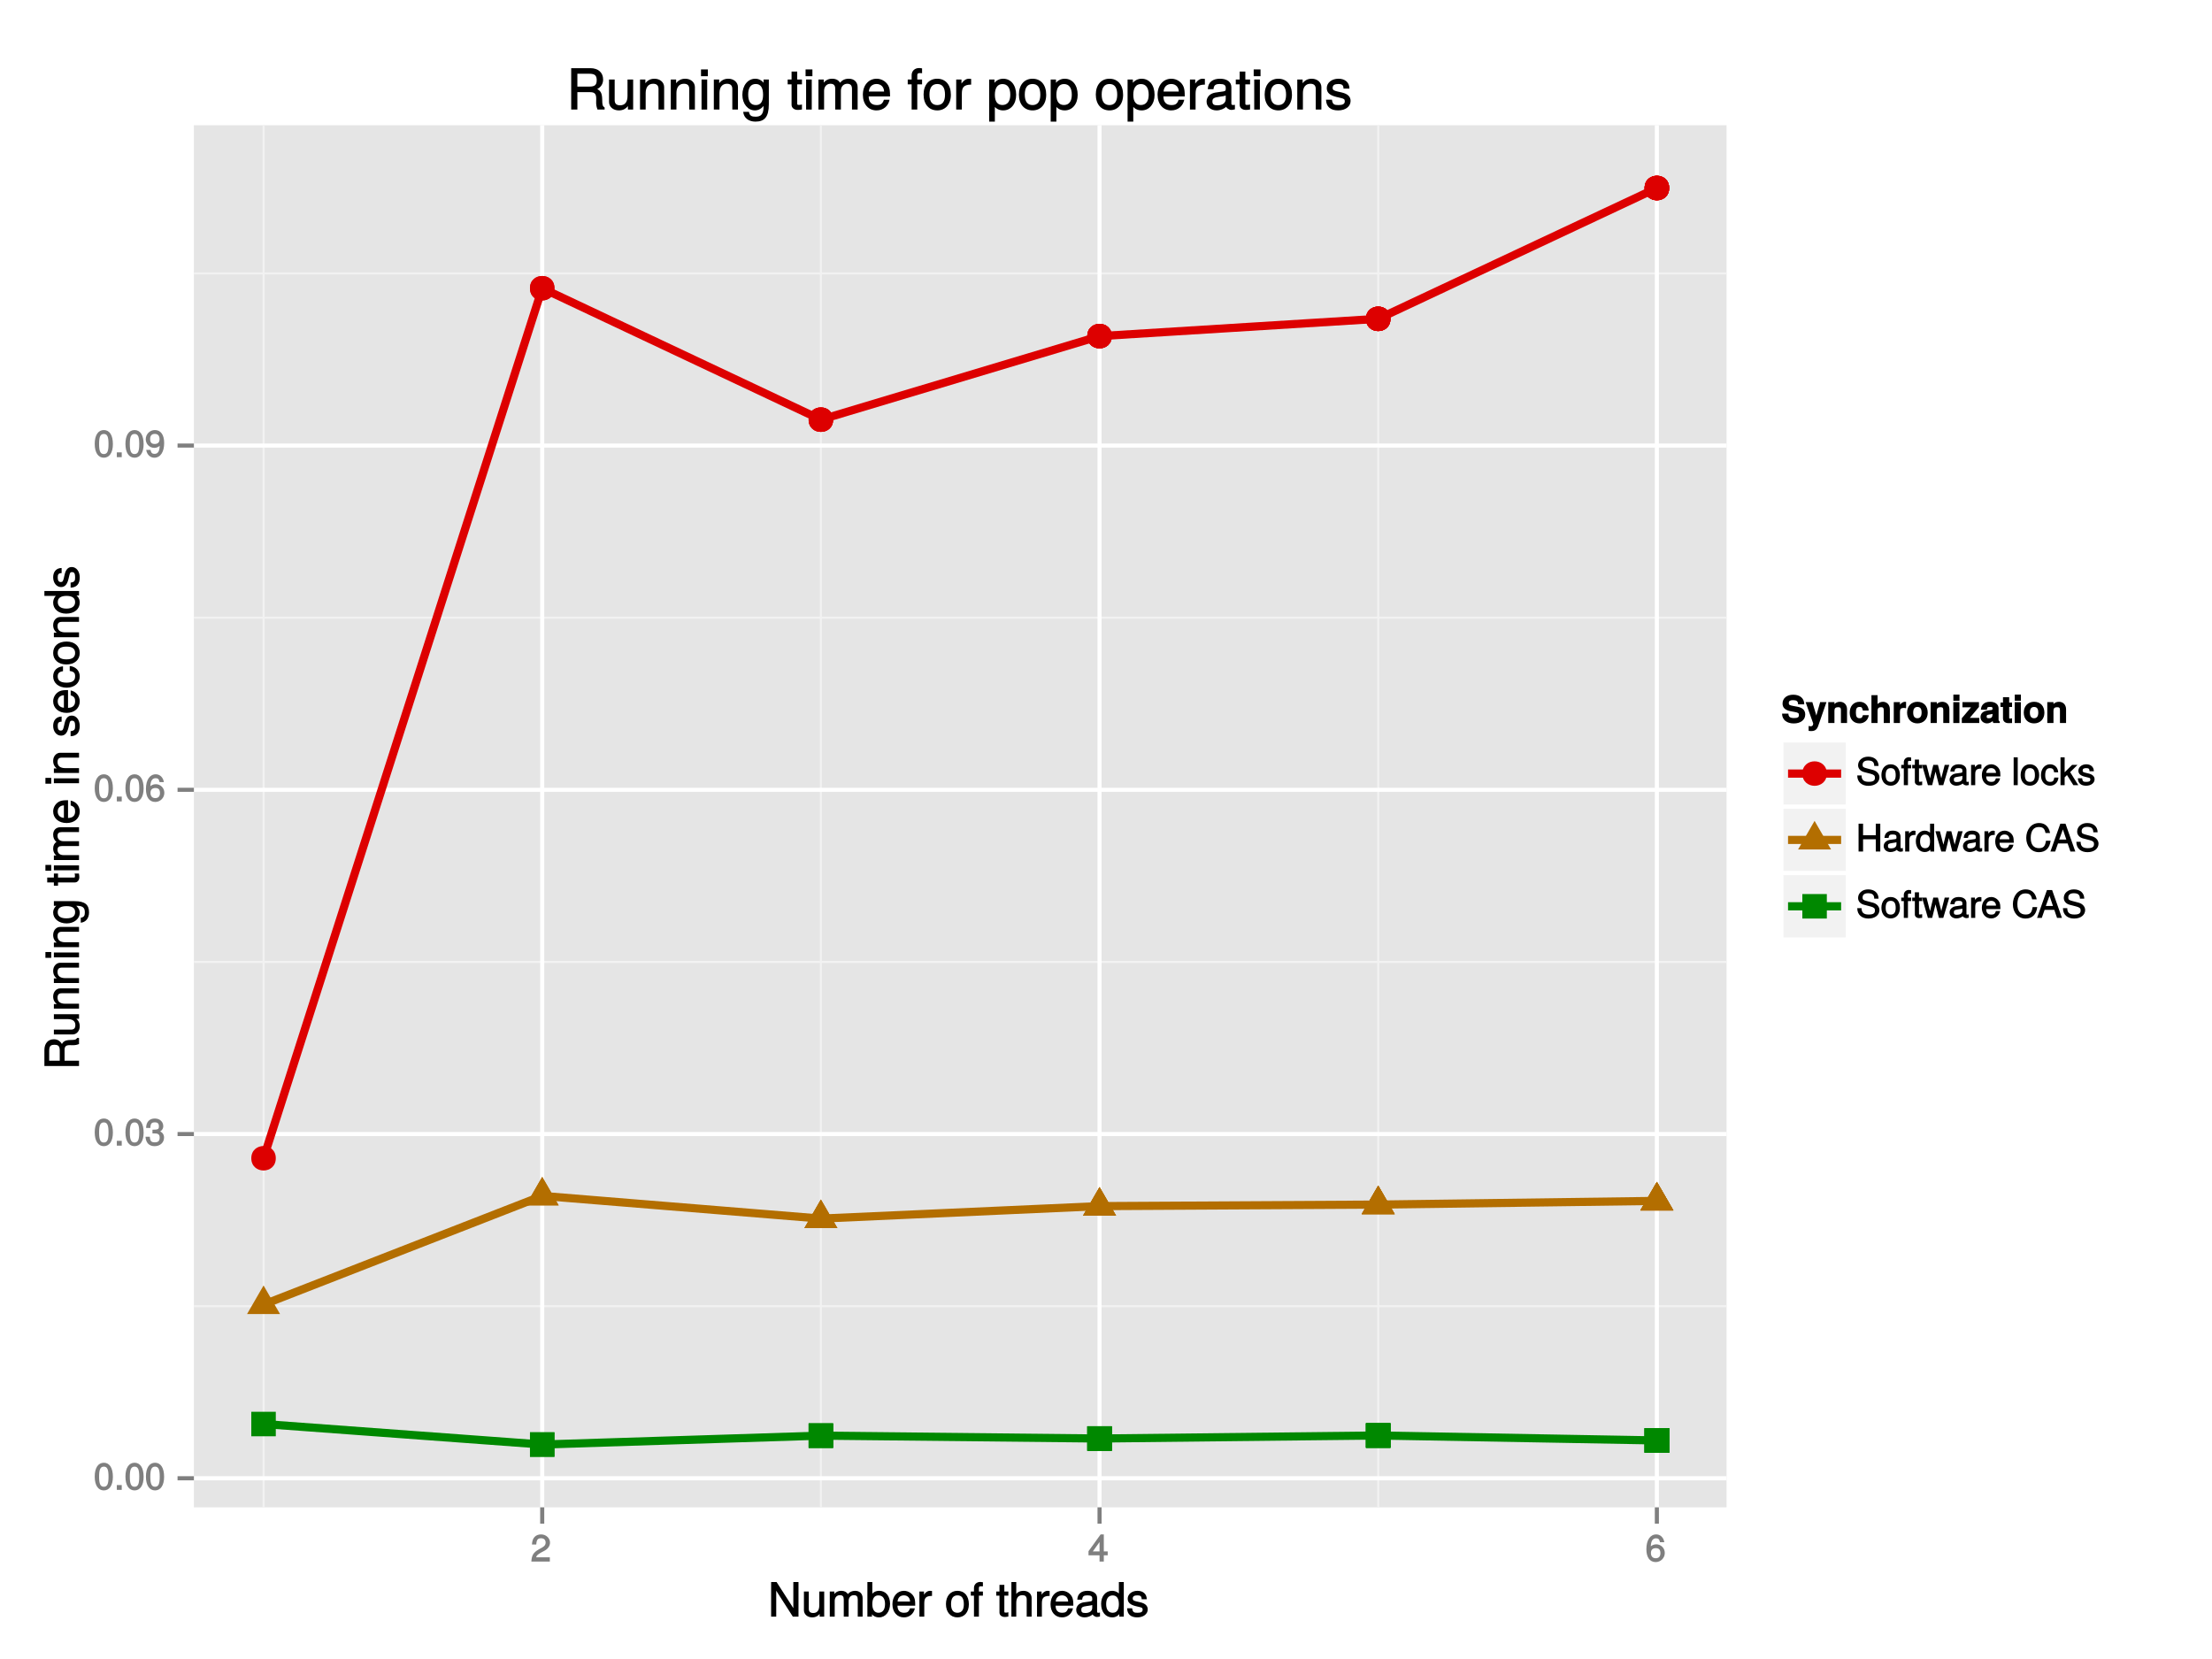 <?xml version="1.0" encoding="UTF-8"?>
<svg xmlns="http://www.w3.org/2000/svg" xmlns:xlink="http://www.w3.org/1999/xlink" width="576pt" height="432pt" viewBox="0 0 576 432" version="1.1">
<defs>
<g>
<symbol overflow="visible" id="glyph0-0">
<path style="stroke:none;" d=""/>
</symbol>
<symbol overflow="visible" id="glyph0-1">
<path style="stroke:none;" d="M 5 -3.391 C 5 -5.75 4.109 -7.062 2.641 -7.062 C 1.172 -7.062 0.266 -5.734 0.266 -3.453 C 0.266 -1.156 1.188 0.141 2.641 0.141 C 4.078 0.141 5 -1.156 5 -3.391 Z M 3.859 -3.469 C 3.859 -1.547 3.562 -0.812 2.625 -0.812 C 1.734 -0.812 1.406 -1.578 1.406 -3.438 C 1.406 -5.312 1.734 -6.047 2.641 -6.047 C 3.547 -6.047 3.859 -5.297 3.859 -3.469 Z M 3.859 -3.469 "/>
</symbol>
<symbol overflow="visible" id="glyph0-2">
<path style="stroke:none;" d="M 1.969 -0.125 L 1.969 -1.25 L 0.688 -1.25 L 0.688 0 L 1.969 0 Z M 1.969 -0.125 "/>
</symbol>
<symbol overflow="visible" id="glyph0-3">
<path style="stroke:none;" d="M 4.984 -2.094 C 4.984 -2.922 4.516 -3.547 3.703 -3.812 L 3.703 -3.562 C 4.344 -3.812 4.781 -4.375 4.781 -5.062 C 4.781 -6.219 3.875 -7.062 2.578 -7.062 C 1.203 -7.062 0.328 -6.188 0.312 -4.609 L 1.422 -4.609 C 1.453 -5.734 1.734 -6.062 2.594 -6.062 C 3.344 -6.062 3.641 -5.75 3.641 -5.031 C 3.641 -4.297 3.469 -4.141 1.969 -4.141 L 1.969 -3.172 L 2.578 -3.172 C 3.516 -3.172 3.844 -2.844 3.844 -2.094 C 3.844 -1.234 3.469 -0.859 2.578 -0.859 C 1.656 -0.859 1.344 -1.188 1.281 -2.312 L 0.156 -2.312 C 0.266 -0.656 1.156 0.141 2.547 0.141 C 3.953 0.141 4.984 -0.812 4.984 -2.094 Z M 4.984 -2.094 "/>
</symbol>
<symbol overflow="visible" id="glyph0-4">
<path style="stroke:none;" d="M 5.062 -2.234 C 5.062 -3.5 4.062 -4.484 2.844 -4.484 C 2.172 -4.484 1.531 -4.188 1.172 -3.688 L 1.406 -3.594 C 1.422 -5.25 1.828 -6.047 2.797 -6.047 C 3.391 -6.047 3.656 -5.797 3.812 -5.031 L 4.938 -5.031 C 4.75 -6.266 3.891 -7.062 2.844 -7.062 C 1.266 -7.062 0.266 -5.594 0.266 -3.219 C 0.266 -1.109 1.141 0.141 2.703 0.141 C 3.984 0.141 5.062 -0.906 5.062 -2.234 Z M 3.922 -2.172 C 3.922 -1.312 3.484 -0.859 2.703 -0.859 C 1.922 -0.859 1.453 -1.344 1.453 -2.219 C 1.453 -3.062 1.906 -3.484 2.734 -3.484 C 3.547 -3.484 3.922 -3.078 3.922 -2.172 Z M 3.922 -2.172 "/>
</symbol>
<symbol overflow="visible" id="glyph0-5">
<path style="stroke:none;" d="M 5.016 -3.688 C 5.016 -5.812 4.141 -7.062 2.594 -7.062 C 1.297 -7.062 0.219 -6 0.219 -4.672 C 0.219 -3.406 1.234 -2.422 2.453 -2.422 C 3.094 -2.422 3.672 -2.703 4.109 -3.219 L 3.859 -3.312 C 3.859 -1.656 3.469 -0.859 2.5 -0.859 C 1.906 -0.859 1.625 -1.109 1.453 -1.891 L 0.344 -1.891 C 0.531 -0.641 1.406 0.141 2.438 0.141 C 4.031 0.141 5.016 -1.328 5.016 -3.688 Z M 3.812 -4.688 C 3.812 -3.859 3.375 -3.438 2.547 -3.438 C 1.734 -3.438 1.359 -3.828 1.359 -4.734 C 1.359 -5.609 1.797 -6.062 2.578 -6.062 C 3.375 -6.062 3.812 -5.578 3.812 -4.688 Z M 3.812 -4.688 "/>
</symbol>
<symbol overflow="visible" id="glyph0-6">
<path style="stroke:none;" d="M 5.031 -4.938 C 5.031 -6.078 4.016 -7.062 2.719 -7.062 C 1.328 -7.062 0.391 -6.219 0.328 -4.438 L 1.453 -4.438 C 1.531 -5.703 1.859 -6.062 2.703 -6.062 C 3.469 -6.062 3.891 -5.641 3.891 -4.906 C 3.891 -4.375 3.609 -4.016 3.016 -3.672 L 2.125 -3.172 C 0.703 -2.359 0.266 -1.625 0.172 0 L 4.984 0 L 4.984 -1.094 L 1.422 -1.094 C 1.5 -1.516 1.766 -1.781 2.594 -2.281 L 3.562 -2.797 C 4.516 -3.297 5.031 -4.094 5.031 -4.938 Z M 5.031 -4.938 "/>
</symbol>
<symbol overflow="visible" id="glyph0-7">
<path style="stroke:none;" d="M 5.125 -1.75 L 5.125 -2.641 L 4.109 -2.641 L 4.109 -7.062 L 3.281 -7.062 L 0.125 -2.688 L 0.125 -1.625 L 3 -1.625 L 3 0 L 4.109 0 L 4.109 -1.625 L 5.125 -1.625 Z M 3.141 -2.641 L 1.25 -2.641 L 3.234 -5.406 L 3 -5.484 L 3 -2.641 Z M 3.141 -2.641 "/>
</symbol>
<symbol overflow="visible" id="glyph0-8">
<path style="stroke:none;" d="M 6.094 -2.047 C 6.094 -2.906 5.422 -3.672 4.469 -3.938 L 2.719 -4.406 C 1.875 -4.625 1.703 -4.766 1.703 -5.312 C 1.703 -6.016 2.188 -6.422 3.125 -6.422 C 4.234 -6.422 4.734 -6.031 4.734 -5 L 5.859 -5 C 5.859 -6.5 4.766 -7.422 3.156 -7.422 C 1.625 -7.422 0.531 -6.453 0.531 -5.188 C 0.531 -4.328 1.125 -3.672 2.047 -3.422 L 3.781 -2.969 C 4.656 -2.734 4.922 -2.5 4.922 -1.953 C 4.922 -1.188 4.484 -0.875 3.281 -0.875 C 1.953 -0.875 1.438 -1.406 1.438 -2.531 L 0.312 -2.531 C 0.312 -0.75 1.578 0.172 3.219 0.172 C 5 0.172 6.094 -0.797 6.094 -2.047 Z M 6.094 -2.047 "/>
</symbol>
<symbol overflow="visible" id="glyph0-9">
<path style="stroke:none;" d="M 5.031 -2.594 C 5.031 -4.344 4.062 -5.438 2.609 -5.438 C 1.203 -5.438 0.203 -4.328 0.203 -2.641 C 0.203 -0.953 1.188 0.141 2.625 0.141 C 4.031 0.141 5.031 -0.953 5.031 -2.594 Z M 3.922 -2.609 C 3.922 -1.422 3.5 -0.859 2.625 -0.859 C 1.734 -0.859 1.312 -1.422 1.312 -2.641 C 1.312 -3.844 1.734 -4.438 2.625 -4.438 C 3.516 -4.438 3.922 -3.859 3.922 -2.609 Z M 3.922 -2.609 "/>
</symbol>
<symbol overflow="visible" id="glyph0-10">
<path style="stroke:none;" d="M 2.609 -4.5 L 2.609 -5.281 L 1.781 -5.281 L 1.781 -5.938 C 1.781 -6.281 1.828 -6.328 2.203 -6.328 C 2.266 -6.328 2.297 -6.328 2.609 -6.297 L 2.609 -7.203 C 2.297 -7.266 2.188 -7.281 2.031 -7.281 C 1.281 -7.281 0.703 -6.719 0.703 -6 L 0.703 -5.281 L 0.031 -5.281 L 0.031 -4.375 L 0.703 -4.375 L 0.703 0 L 1.781 0 L 1.781 -4.375 L 2.609 -4.375 Z M 2.609 -4.5 "/>
</symbol>
<symbol overflow="visible" id="glyph0-11">
<path style="stroke:none;" d="M 2.578 -0.125 L 2.578 -0.969 C 2.328 -0.906 2.203 -0.891 2.047 -0.891 C 1.703 -0.891 1.75 -0.859 1.75 -1.203 L 1.75 -4.375 L 2.578 -4.375 L 2.578 -5.281 L 1.75 -5.281 L 1.75 -6.672 L 0.672 -6.672 L 0.672 -5.281 L -0.016 -5.281 L -0.016 -4.375 L 0.672 -4.375 L 0.672 -0.859 C 0.672 -0.344 1.156 0.062 1.781 0.062 C 1.969 0.062 2.172 0.047 2.578 -0.016 Z M 2.578 -0.125 "/>
</symbol>
<symbol overflow="visible" id="glyph0-12">
<path style="stroke:none;" d="M 6.797 -5.281 L 5.781 -5.281 L 4.75 -1.25 L 5.031 -1.234 L 4.016 -5.281 L 2.812 -5.281 L 1.828 -1.25 L 2.094 -1.234 L 1.047 -5.281 L -0.125 -5.281 L 1.406 0 L 2.516 0 L 3.516 -4.062 L 3.25 -4.062 L 4.281 0 L 5.406 0 L 6.969 -5.281 Z M 6.797 -5.281 "/>
</symbol>
<symbol overflow="visible" id="glyph0-13">
<path style="stroke:none;" d="M 5.266 -0.141 L 5.266 -0.906 C 5.047 -0.859 5.016 -0.859 4.953 -0.859 C 4.688 -0.859 4.656 -0.875 4.656 -1.125 L 4.656 -3.922 C 4.656 -4.812 3.875 -5.438 2.641 -5.438 C 1.422 -5.438 0.531 -4.828 0.469 -3.547 L 1.547 -3.547 C 1.625 -4.281 1.859 -4.438 2.609 -4.438 C 3.328 -4.438 3.594 -4.281 3.594 -3.812 L 3.594 -3.594 C 3.594 -3.266 3.531 -3.25 2.891 -3.172 C 1.766 -3.031 1.594 -3 1.281 -2.875 C 0.703 -2.625 0.266 -2.047 0.266 -1.422 C 0.266 -0.516 1.031 0.141 2.047 0.141 C 2.703 0.141 3.422 -0.156 3.672 -0.438 C 3.703 -0.328 4.188 0.062 4.578 0.062 C 4.75 0.062 4.875 0.047 5.266 -0.047 Z M 3.594 -1.859 C 3.594 -1.141 3 -0.812 2.219 -0.812 C 1.609 -0.812 1.375 -0.906 1.375 -1.453 C 1.375 -1.969 1.594 -2.078 2.453 -2.203 C 3.297 -2.328 3.469 -2.359 3.594 -2.422 Z M 3.594 -1.859 "/>
</symbol>
<symbol overflow="visible" id="glyph0-14">
<path style="stroke:none;" d="M 3.219 -4.453 L 3.219 -5.375 C 2.938 -5.422 2.875 -5.438 2.766 -5.438 C 2.25 -5.438 1.75 -5.078 1.297 -4.344 L 1.531 -4.234 L 1.531 -5.281 L 0.531 -5.281 L 0.531 0 L 1.609 0 L 1.609 -2.734 C 1.609 -3.859 1.844 -4.312 3.219 -4.328 Z M 3.219 -4.453 "/>
</symbol>
<symbol overflow="visible" id="glyph0-15">
<path style="stroke:none;" d="M 5.062 -2.406 C 5.062 -3.141 5 -3.594 4.859 -3.969 C 4.531 -4.797 3.625 -5.438 2.688 -5.438 C 1.281 -5.438 0.234 -4.266 0.234 -2.609 C 0.234 -0.953 1.25 0.141 2.672 0.141 C 3.812 0.141 4.75 -0.641 4.984 -1.781 L 3.906 -1.781 C 3.641 -1 3.344 -0.859 2.703 -0.859 C 1.859 -0.859 1.375 -1.25 1.359 -2.281 L 5.062 -2.281 Z M 4.156 -3.031 C 4.156 -3.031 3.969 -3.172 3.969 -3.188 L 1.375 -3.188 C 1.438 -3.953 1.875 -4.438 2.672 -4.438 C 3.469 -4.438 3.922 -3.906 3.922 -3.125 Z M 4.156 -3.031 "/>
</symbol>
<symbol overflow="visible" id="glyph0-16">
<path style="stroke:none;" d=""/>
</symbol>
<symbol overflow="visible" id="glyph0-17">
<path style="stroke:none;" d="M 1.578 -0.125 L 1.578 -7.25 L 0.516 -7.25 L 0.516 0 L 1.578 0 Z M 1.578 -0.125 "/>
</symbol>
<symbol overflow="visible" id="glyph0-18">
<path style="stroke:none;" d="M 4.578 -1.984 L 3.641 -1.984 C 3.484 -1.062 3.219 -0.859 2.547 -0.859 C 1.656 -0.859 1.266 -1.406 1.266 -2.594 C 1.266 -3.844 1.656 -4.438 2.516 -4.438 C 3.188 -4.438 3.469 -4.156 3.594 -3.344 L 4.656 -3.344 C 4.562 -4.688 3.656 -5.438 2.531 -5.438 C 1.188 -5.438 0.156 -4.266 0.156 -2.594 C 0.156 -0.969 1.156 0.141 2.516 0.141 C 3.719 0.141 4.609 -0.703 4.719 -1.984 Z M 4.578 -1.984 "/>
</symbol>
<symbol overflow="visible" id="glyph0-19">
<path style="stroke:none;" d="M 4.906 -0.219 L 2.922 -3.391 L 4.828 -5.281 L 3.422 -5.281 L 1.25 -3.125 L 1.484 -3.016 L 1.484 -7.25 L 0.406 -7.25 L 0.406 0 L 1.484 0 L 1.484 -2.031 L 2.094 -2.641 L 3.75 0 L 5.047 0 Z M 4.906 -0.219 "/>
</symbol>
<symbol overflow="visible" id="glyph0-20">
<path style="stroke:none;" d="M 4.531 -1.531 C 4.531 -2.281 3.984 -2.797 2.984 -3.031 L 2.219 -3.219 C 1.562 -3.375 1.422 -3.438 1.422 -3.797 C 1.422 -4.266 1.703 -4.438 2.344 -4.438 C 3 -4.438 3.188 -4.281 3.219 -3.625 L 4.344 -3.625 C 4.328 -4.734 3.547 -5.438 2.375 -5.438 C 1.203 -5.438 0.312 -4.688 0.312 -3.766 C 0.312 -2.969 0.859 -2.469 2.047 -2.188 L 2.797 -2 C 3.344 -1.875 3.422 -1.828 3.422 -1.469 C 3.422 -1 3.094 -0.859 2.391 -0.859 C 1.672 -0.859 1.406 -0.891 1.281 -1.797 L 0.172 -1.797 C 0.219 -0.5 1.016 0.141 2.328 0.141 C 3.594 0.141 4.531 -0.562 4.531 -1.531 Z M 4.531 -1.531 "/>
</symbol>
<symbol overflow="visible" id="glyph0-21">
<path style="stroke:none;" d="M 6.312 -0.125 L 6.312 -7.25 L 5.141 -7.25 L 5.141 -4.234 L 1.828 -4.234 L 1.828 -7.25 L 0.656 -7.25 L 0.656 0 L 1.828 0 L 1.828 -3.188 L 5.141 -3.188 L 5.141 0 L 6.312 0 Z M 6.312 -0.125 "/>
</symbol>
<symbol overflow="visible" id="glyph0-22">
<path style="stroke:none;" d="M 4.891 -0.125 L 4.891 -7.25 L 3.812 -7.25 L 3.812 -4.516 L 4.047 -4.609 C 3.719 -5.125 3.078 -5.438 2.406 -5.438 C 1.109 -5.438 0.109 -4.281 0.109 -2.688 C 0.109 -0.984 1.078 0.141 2.438 0.141 C 3.125 0.141 3.703 -0.156 4.141 -0.781 L 3.891 -0.859 L 3.891 0 L 4.891 0 Z M 3.812 -2.625 C 3.812 -1.453 3.391 -0.859 2.547 -0.859 C 1.672 -0.859 1.219 -1.469 1.219 -2.641 C 1.219 -3.812 1.672 -4.422 2.547 -4.422 C 3.406 -4.422 3.812 -3.781 3.812 -2.625 Z M 3.812 -2.625 "/>
</symbol>
<symbol overflow="visible" id="glyph0-23">
<path style="stroke:none;" d="M 6.5 -2.812 L 5.453 -2.812 C 5.219 -1.359 4.812 -0.875 3.625 -0.875 C 2.234 -0.875 1.484 -1.797 1.484 -3.547 C 1.484 -5.344 2.203 -6.375 3.547 -6.375 C 4.641 -6.375 5.078 -6.016 5.328 -4.828 L 6.516 -4.828 C 6.203 -6.484 5.188 -7.422 3.656 -7.422 C 1.531 -7.422 0.312 -5.578 0.312 -3.547 C 0.312 -1.5 1.562 0.172 3.609 0.172 C 5.328 0.172 6.422 -0.859 6.656 -2.812 Z M 6.5 -2.812 "/>
</symbol>
<symbol overflow="visible" id="glyph0-24">
<path style="stroke:none;" d="M 6.406 -0.125 L 3.891 -7.25 L 2.547 -7.25 L -0.031 0 L 1.203 0 L 1.938 -2.094 L 4.453 -2.094 L 5.172 0 L 6.453 0 Z M 4.297 -3.109 L 2.25 -3.109 L 3.359 -6.156 L 3.078 -6.156 L 4.109 -3.109 Z M 4.297 -3.109 "/>
</symbol>
<symbol overflow="visible" id="glyph1-0">
<path style="stroke:none;" d=""/>
</symbol>
<symbol overflow="visible" id="glyph1-1">
<path style="stroke:none;" d="M 7.891 -0.125 L 7.891 -9.016 L 6.547 -9.016 L 6.547 -1.734 L 6.797 -1.828 L 2.188 -9.016 L 0.766 -9.016 L 0.766 0 L 2.094 0 L 2.094 -7.219 L 1.859 -7.125 L 6.422 0 L 7.891 0 Z M 7.891 -0.125 "/>
</symbol>
<symbol overflow="visible" id="glyph1-2">
<path style="stroke:none;" d="M 5.922 -0.125 L 5.922 -6.547 L 4.641 -6.547 L 4.641 -2.953 C 4.641 -1.672 4.109 -0.953 3.078 -0.953 C 2.281 -0.953 1.906 -1.312 1.906 -2.062 L 1.906 -6.547 L 0.641 -6.547 L 0.641 -1.672 C 0.641 -0.625 1.562 0.188 2.781 0.188 C 3.703 0.188 4.391 -0.188 4.984 -1.016 L 4.734 -1.109 L 4.734 0 L 5.922 0 Z M 5.922 -0.125 "/>
</symbol>
<symbol overflow="visible" id="glyph1-3">
<path style="stroke:none;" d="M 9.25 -0.125 L 9.25 -4.844 C 9.25 -5.969 8.5 -6.734 7.312 -6.734 C 6.484 -6.734 5.875 -6.438 5.406 -5.875 C 5.109 -6.406 4.516 -6.734 3.703 -6.734 C 2.859 -6.734 2.203 -6.391 1.656 -5.625 L 1.891 -5.531 L 1.891 -6.547 L 0.703 -6.547 L 0.703 0 L 1.984 0 L 1.984 -4.078 C 1.984 -4.984 2.516 -5.594 3.328 -5.594 C 4.062 -5.594 4.344 -5.266 4.344 -4.469 L 4.344 0 L 5.609 0 L 5.609 -4.078 C 5.609 -4.984 6.156 -5.594 6.969 -5.594 C 7.703 -5.594 7.984 -5.25 7.984 -4.469 L 7.984 0 L 9.25 0 Z M 9.25 -0.125 "/>
</symbol>
<symbol overflow="visible" id="glyph1-4">
<path style="stroke:none;" d="M 6.406 -3.344 C 6.406 -5.391 5.25 -6.734 3.594 -6.734 C 2.719 -6.734 2 -6.375 1.531 -5.656 L 1.781 -5.562 L 1.781 -9.016 L 0.5 -9.016 L 0.5 0 L 1.688 0 L 1.688 -1.031 L 1.438 -0.938 C 1.922 -0.203 2.656 0.188 3.547 0.188 C 5.203 0.188 6.406 -1.312 6.406 -3.344 Z M 5.094 -3.281 C 5.094 -1.859 4.484 -1.016 3.391 -1.016 C 2.344 -1.016 1.781 -1.844 1.781 -3.281 C 1.781 -4.75 2.344 -5.578 3.391 -5.531 C 4.516 -5.531 5.094 -4.688 5.094 -3.281 Z M 5.094 -3.281 "/>
</symbol>
<symbol overflow="visible" id="glyph1-5">
<path style="stroke:none;" d="M 6.281 -2.984 C 6.281 -3.906 6.219 -4.469 6.031 -4.938 C 5.625 -5.969 4.531 -6.734 3.359 -6.734 C 1.609 -6.734 0.344 -5.297 0.344 -3.234 C 0.344 -1.172 1.578 0.188 3.344 0.188 C 4.781 0.188 5.906 -0.766 6.188 -2.172 L 4.922 -2.172 C 4.594 -1.219 4.172 -1.016 3.375 -1.016 C 2.328 -1.016 1.688 -1.547 1.656 -2.859 L 6.281 -2.859 Z M 5.188 -3.781 C 5.188 -3.781 4.984 -3.922 4.984 -3.938 L 1.688 -3.938 C 1.766 -4.922 2.344 -5.547 3.344 -5.547 C 4.328 -5.547 4.938 -4.859 4.938 -3.875 Z M 5.188 -3.781 "/>
</symbol>
<symbol overflow="visible" id="glyph1-6">
<path style="stroke:none;" d="M 3.984 -5.547 L 3.984 -6.688 C 3.688 -6.719 3.594 -6.734 3.469 -6.734 C 2.812 -6.734 2.219 -6.312 1.641 -5.375 L 1.891 -5.281 L 1.891 -6.547 L 0.703 -6.547 L 0.703 0 L 1.969 0 L 1.969 -3.391 C 1.969 -4.812 2.297 -5.391 3.984 -5.406 Z M 3.984 -5.547 "/>
</symbol>
<symbol overflow="visible" id="glyph1-7">
<path style="stroke:none;" d=""/>
</symbol>
<symbol overflow="visible" id="glyph1-8">
<path style="stroke:none;" d="M 6.25 -3.234 C 6.25 -5.406 5.078 -6.734 3.266 -6.734 C 1.5 -6.734 0.281 -5.391 0.281 -3.281 C 0.281 -1.156 1.484 0.188 3.281 0.188 C 5.047 0.188 6.25 -1.156 6.25 -3.234 Z M 4.938 -3.234 C 4.938 -1.766 4.375 -1.016 3.281 -1.016 C 2.156 -1.016 1.609 -1.75 1.609 -3.281 C 1.609 -4.781 2.156 -5.547 3.281 -5.547 C 4.406 -5.547 4.938 -4.797 4.938 -3.234 Z M 4.938 -3.234 "/>
</symbol>
<symbol overflow="visible" id="glyph1-9">
<path style="stroke:none;" d="M 3.234 -5.609 L 3.234 -6.547 L 2.188 -6.547 L 2.188 -7.406 C 2.188 -7.828 2.297 -7.906 2.75 -7.906 C 2.828 -7.906 2.875 -7.906 3.234 -7.891 L 3.234 -8.969 C 2.875 -9.031 2.734 -9.047 2.531 -9.047 C 1.609 -9.047 0.906 -8.391 0.906 -7.484 L 0.906 -6.547 L 0.078 -6.547 L 0.078 -5.469 L 0.906 -5.469 L 0.906 0 L 2.188 0 L 2.188 -5.469 L 3.234 -5.469 Z M 3.234 -5.609 "/>
</symbol>
<symbol overflow="visible" id="glyph1-10">
<path style="stroke:none;" d="M 3.188 -0.125 L 3.188 -1.156 C 2.922 -1.062 2.766 -1.062 2.562 -1.062 C 2.141 -1.062 2.141 -1.047 2.141 -1.484 L 2.141 -5.469 L 3.188 -5.469 L 3.188 -6.547 L 2.141 -6.547 L 2.141 -8.281 L 0.875 -8.281 L 0.875 -6.547 L 0.031 -6.547 L 0.031 -5.469 L 0.875 -5.469 L 0.875 -1.047 C 0.875 -0.406 1.453 0.078 2.234 0.078 C 2.469 0.078 2.719 0.062 3.188 -0.031 Z M 3.188 -0.125 "/>
</symbol>
<symbol overflow="visible" id="glyph1-11">
<path style="stroke:none;" d="M 5.969 -0.125 L 5.969 -4.891 C 5.969 -5.938 5.078 -6.734 3.859 -6.734 C 2.969 -6.734 2.312 -6.422 1.734 -5.656 L 1.969 -5.562 L 1.969 -9.016 L 0.703 -9.016 L 0.703 0 L 1.969 0 L 1.969 -3.594 C 1.969 -4.891 2.516 -5.594 3.547 -5.594 C 4.25 -5.594 4.688 -5.312 4.688 -4.484 L 4.688 0 L 5.969 0 Z M 5.969 -0.125 "/>
</symbol>
<symbol overflow="visible" id="glyph1-12">
<path style="stroke:none;" d="M 6.547 -0.156 L 6.547 -1.078 C 6.312 -1.016 6.266 -1.016 6.203 -1.016 C 5.859 -1.016 5.797 -1.062 5.797 -1.375 L 5.797 -4.891 C 5.797 -6 4.844 -6.734 3.297 -6.734 C 1.781 -6.734 0.703 -6.016 0.641 -4.422 L 1.906 -4.422 C 2 -5.328 2.328 -5.547 3.266 -5.547 C 4.156 -5.547 4.531 -5.344 4.531 -4.734 L 4.531 -4.469 C 4.531 -4.062 4.422 -4.016 3.625 -3.906 C 2.203 -3.734 1.984 -3.688 1.609 -3.531 C 0.875 -3.234 0.359 -2.531 0.359 -1.766 C 0.359 -0.625 1.297 0.188 2.562 0.188 C 3.375 0.188 4.25 -0.188 4.625 -0.594 C 4.672 -0.391 5.25 0.078 5.734 0.078 C 5.938 0.078 6.094 0.062 6.547 -0.047 Z M 4.531 -2.297 C 4.531 -1.406 3.75 -0.953 2.781 -0.953 C 2 -0.953 1.688 -1.109 1.688 -1.781 C 1.688 -2.453 1.984 -2.609 3.062 -2.766 C 4.109 -2.906 4.328 -2.953 4.531 -3.031 Z M 4.531 -2.297 "/>
</symbol>
<symbol overflow="visible" id="glyph1-13">
<path style="stroke:none;" d="M 6.078 -0.125 L 6.078 -9.016 L 4.797 -9.016 L 4.797 -5.625 L 5.047 -5.719 C 4.625 -6.359 3.859 -6.734 3.016 -6.734 C 1.375 -6.734 0.172 -5.344 0.172 -3.344 C 0.172 -1.219 1.359 0.188 3.047 0.188 C 3.906 0.188 4.609 -0.188 5.141 -0.953 L 4.906 -1.062 L 4.906 0 L 6.078 0 Z M 4.797 -3.25 C 4.797 -1.797 4.25 -1.016 3.188 -1.016 C 2.094 -1.016 1.484 -1.812 1.484 -3.281 C 1.484 -4.734 2.094 -5.531 3.188 -5.531 C 4.266 -5.531 4.797 -4.703 4.797 -3.25 Z M 4.797 -3.25 "/>
</symbol>
<symbol overflow="visible" id="glyph1-14">
<path style="stroke:none;" d="M 5.641 -1.891 C 5.641 -2.828 4.984 -3.438 3.734 -3.734 L 2.766 -3.953 C 1.953 -4.156 1.734 -4.281 1.734 -4.734 C 1.734 -5.297 2.125 -5.547 2.938 -5.547 C 3.75 -5.547 4.031 -5.328 4.062 -4.531 L 5.391 -4.531 C 5.375 -5.906 4.422 -6.734 2.969 -6.734 C 1.516 -6.734 0.422 -5.844 0.422 -4.688 C 0.422 -3.703 1.062 -3.094 2.562 -2.734 L 3.484 -2.516 C 4.188 -2.344 4.312 -2.266 4.312 -1.812 C 4.312 -1.219 3.875 -1.016 3 -1.016 C 2.094 -1.016 1.734 -1.094 1.578 -2.188 L 0.266 -2.188 C 0.312 -0.594 1.266 0.188 2.922 0.188 C 4.5 0.188 5.641 -0.688 5.641 -1.891 Z M 5.641 -1.891 "/>
</symbol>
<symbol overflow="visible" id="glyph2-0">
<path style="stroke:none;" d=""/>
</symbol>
<symbol overflow="visible" id="glyph2-1">
<path style="stroke:none;" d="M -0.125 -8.281 L -0.484 -8.281 C -0.797 -7.828 -1.016 -7.766 -2.172 -7.75 C -3.609 -7.734 -4.172 -7.375 -4.578 -6.438 L -4.312 -6.438 C -4.797 -7.422 -5.547 -7.938 -6.547 -7.938 C -8.047 -7.938 -9.016 -6.859 -9.016 -5.141 L -9.016 -0.969 L 0 -0.969 L 0 -2.359 L -3.766 -2.359 L -3.766 -5.109 C -3.766 -6.094 -3.422 -6.422 -2.344 -6.406 L -1.562 -6.391 C -1.016 -6.391 -0.484 -6.484 0 -6.703 L 0 -8.281 Z M -6.391 -6.5 C -5.359 -6.5 -5.016 -6.125 -5.016 -4.938 L -5.016 -2.359 L -7.766 -2.359 L -7.766 -4.938 C -7.766 -6.188 -7.375 -6.5 -6.391 -6.5 Z M -6.391 -6.5 "/>
</symbol>
<symbol overflow="visible" id="glyph2-2">
<path style="stroke:none;" d="M -0.125 -5.922 L -6.547 -5.922 L -6.547 -4.641 L -2.953 -4.641 C -1.672 -4.641 -0.953 -4.109 -0.953 -3.078 C -0.953 -2.281 -1.312 -1.906 -2.062 -1.906 L -6.547 -1.906 L -6.547 -0.641 L -1.672 -0.641 C -0.625 -0.641 0.188 -1.562 0.188 -2.781 C 0.188 -3.703 -0.188 -4.391 -1.016 -4.984 L -1.109 -4.734 L 0 -4.734 L 0 -5.922 Z M -0.125 -5.922 "/>
</symbol>
<symbol overflow="visible" id="glyph2-3">
<path style="stroke:none;" d="M -0.125 -5.969 L -4.891 -5.969 C -5.922 -5.969 -6.734 -5.062 -6.734 -3.859 C -6.734 -2.922 -6.344 -2.203 -5.453 -1.656 L -5.359 -1.891 L -6.547 -1.891 L -6.547 -0.703 L 0 -0.703 L 0 -1.969 L -3.594 -1.969 C -4.891 -1.969 -5.594 -2.531 -5.594 -3.547 C -5.594 -4.344 -5.25 -4.703 -4.484 -4.703 L 0 -4.703 L 0 -5.969 Z M -0.125 -5.969 "/>
</symbol>
<symbol overflow="visible" id="glyph2-4">
<path style="stroke:none;" d="M -0.125 -1.969 L -6.547 -1.969 L -6.547 -0.703 L 0 -0.703 L 0 -1.969 Z M -7.375 -2.094 L -8.75 -2.094 L -8.75 -0.578 L -7.234 -0.578 L -7.234 -2.094 Z M -7.375 -2.094 "/>
</symbol>
<symbol overflow="visible" id="glyph2-5">
<path style="stroke:none;" d="M -1.156 -6 L -6.547 -6 L -6.547 -4.797 L -5.516 -4.797 L -5.609 -5.047 C -6.344 -4.531 -6.734 -3.828 -6.734 -3.031 C -6.734 -1.422 -5.25 -0.203 -3.219 -0.203 C -1.234 -0.203 0.188 -1.469 0.188 -2.938 C 0.188 -3.734 -0.188 -4.375 -0.984 -5.047 L -1.078 -4.797 L -0.656 -4.797 C 1.016 -4.797 1.516 -4.266 1.516 -3.094 C 1.516 -2.297 1.359 -1.828 0.453 -1.688 L 0.453 -0.391 C 1.781 -0.516 2.609 -1.578 2.609 -3.062 C 2.609 -5.031 1.609 -6 -1.156 -6 Z M -3.234 -4.703 C -1.734 -4.703 -1.016 -4.203 -1.016 -3.141 C -1.016 -2.047 -1.75 -1.531 -3.281 -1.531 C -4.781 -1.531 -5.547 -2.062 -5.547 -3.125 C -5.547 -4.219 -4.766 -4.703 -3.234 -4.703 Z M -3.234 -4.703 "/>
</symbol>
<symbol overflow="visible" id="glyph2-6">
<path style="stroke:none;" d=""/>
</symbol>
<symbol overflow="visible" id="glyph2-7">
<path style="stroke:none;" d="M -0.125 -3.188 L -1.156 -3.188 C -1.062 -2.922 -1.062 -2.766 -1.062 -2.562 C -1.062 -2.141 -1.047 -2.141 -1.484 -2.141 L -5.469 -2.141 L -5.469 -3.188 L -6.547 -3.188 L -6.547 -2.141 L -8.281 -2.141 L -8.281 -0.875 L -6.547 -0.875 L -6.547 -0.031 L -5.469 -0.031 L -5.469 -0.875 L -1.047 -0.875 C -0.406 -0.875 0.078 -1.453 0.078 -2.234 C 0.078 -2.469 0.062 -2.719 -0.031 -3.188 Z M -0.125 -3.188 "/>
</symbol>
<symbol overflow="visible" id="glyph2-8">
<path style="stroke:none;" d="M -0.125 -9.25 L -4.844 -9.25 C -5.969 -9.25 -6.734 -8.5 -6.734 -7.312 C -6.734 -6.484 -6.438 -5.875 -5.875 -5.406 C -6.406 -5.109 -6.734 -4.516 -6.734 -3.703 C -6.734 -2.859 -6.391 -2.203 -5.625 -1.656 L -5.531 -1.891 L -6.547 -1.891 L -6.547 -0.703 L 0 -0.703 L 0 -1.984 L -4.078 -1.984 C -4.984 -1.984 -5.594 -2.516 -5.594 -3.328 C -5.594 -4.062 -5.266 -4.344 -4.469 -4.344 L 0 -4.344 L 0 -5.609 L -4.078 -5.609 C -4.984 -5.609 -5.594 -6.156 -5.594 -6.969 C -5.594 -7.703 -5.25 -7.984 -4.469 -7.984 L 0 -7.984 L 0 -9.25 Z M -0.125 -9.25 "/>
</symbol>
<symbol overflow="visible" id="glyph2-9">
<path style="stroke:none;" d="M -2.984 -6.281 C -3.906 -6.281 -4.469 -6.219 -4.938 -6.031 C -5.969 -5.625 -6.734 -4.531 -6.734 -3.359 C -6.734 -1.609 -5.297 -0.344 -3.234 -0.344 C -1.172 -0.344 0.188 -1.578 0.188 -3.344 C 0.188 -4.781 -0.766 -5.906 -2.172 -6.188 L -2.172 -4.922 C -1.219 -4.594 -1.016 -4.172 -1.016 -3.375 C -1.016 -2.328 -1.547 -1.688 -2.859 -1.656 L -2.859 -6.281 Z M -3.781 -5.188 C -3.781 -5.188 -3.922 -4.984 -3.938 -4.984 L -3.938 -1.688 C -4.922 -1.766 -5.547 -2.344 -5.547 -3.344 C -5.547 -4.328 -4.859 -4.938 -3.875 -4.938 Z M -3.781 -5.188 "/>
</symbol>
<symbol overflow="visible" id="glyph2-10">
<path style="stroke:none;" d="M -1.891 -5.641 C -2.828 -5.641 -3.438 -4.984 -3.734 -3.734 L -3.953 -2.766 C -4.156 -1.953 -4.281 -1.734 -4.734 -1.734 C -5.297 -1.734 -5.547 -2.125 -5.547 -2.938 C -5.547 -3.75 -5.328 -4.031 -4.531 -4.062 L -4.531 -5.391 C -5.906 -5.375 -6.734 -4.422 -6.734 -2.969 C -6.734 -1.516 -5.844 -0.422 -4.688 -0.422 C -3.703 -0.422 -3.094 -1.062 -2.734 -2.562 L -2.516 -3.484 C -2.344 -4.188 -2.266 -4.312 -1.812 -4.312 C -1.219 -4.312 -1.016 -3.875 -1.016 -3 C -1.016 -2.094 -1.094 -1.734 -2.188 -1.578 L -2.188 -0.266 C -0.594 -0.312 0.188 -1.266 0.188 -2.922 C 0.188 -4.5 -0.688 -5.641 -1.891 -5.641 Z M -1.891 -5.641 "/>
</symbol>
<symbol overflow="visible" id="glyph2-11">
<path style="stroke:none;" d="M -2.422 -5.719 L -2.422 -4.594 C -1.281 -4.406 -1.016 -4.031 -1.016 -3.188 C -1.016 -2.078 -1.734 -1.547 -3.219 -1.547 C -4.781 -1.547 -5.547 -2.062 -5.547 -3.156 C -5.547 -4 -5.188 -4.375 -4.172 -4.531 L -4.172 -5.797 C -5.844 -5.656 -6.734 -4.578 -6.734 -3.172 C -6.734 -1.469 -5.297 -0.234 -3.219 -0.234 C -1.188 -0.234 0.188 -1.453 0.188 -3.156 C 0.188 -4.656 -0.859 -5.734 -2.422 -5.875 Z M -2.422 -5.719 "/>
</symbol>
<symbol overflow="visible" id="glyph2-12">
<path style="stroke:none;" d="M -3.234 -6.25 C -5.406 -6.25 -6.734 -5.078 -6.734 -3.266 C -6.734 -1.5 -5.391 -0.281 -3.281 -0.281 C -1.156 -0.281 0.188 -1.484 0.188 -3.281 C 0.188 -5.047 -1.156 -6.25 -3.234 -6.25 Z M -3.234 -4.938 C -1.766 -4.938 -1.016 -4.375 -1.016 -3.281 C -1.016 -2.156 -1.75 -1.609 -3.281 -1.609 C -4.781 -1.609 -5.547 -2.156 -5.547 -3.281 C -5.547 -4.406 -4.797 -4.938 -3.234 -4.938 Z M -3.234 -4.938 "/>
</symbol>
<symbol overflow="visible" id="glyph2-13">
<path style="stroke:none;" d="M -0.125 -6.078 L -9.016 -6.078 L -9.016 -4.797 L -5.625 -4.797 L -5.719 -5.047 C -6.359 -4.625 -6.734 -3.859 -6.734 -3.016 C -6.734 -1.375 -5.344 -0.172 -3.344 -0.172 C -1.219 -0.172 0.188 -1.359 0.188 -3.047 C 0.188 -3.906 -0.188 -4.609 -0.953 -5.141 L -1.062 -4.906 L 0 -4.906 L 0 -6.078 Z M -3.25 -4.797 C -1.797 -4.797 -1.016 -4.25 -1.016 -3.188 C -1.016 -2.094 -1.812 -1.484 -3.281 -1.484 C -4.734 -1.484 -5.531 -2.094 -5.531 -3.188 C -5.531 -4.266 -4.703 -4.797 -3.25 -4.797 Z M -3.25 -4.797 "/>
</symbol>
<symbol overflow="visible" id="glyph3-0">
<path style="stroke:none;" d=""/>
</symbol>
<symbol overflow="visible" id="glyph3-1">
<path style="stroke:none;" d="M 6.203 -2.219 C 6.203 -3.328 5.516 -3.984 4.219 -4.234 L 3.125 -4.438 C 2.094 -4.641 1.922 -4.703 1.922 -5.219 C 1.922 -5.75 2.281 -5.953 3.016 -5.953 C 3.922 -5.953 4.344 -5.703 4.344 -4.859 L 5.953 -4.859 C 5.953 -6.469 4.781 -7.375 3.078 -7.375 C 1.406 -7.375 0.297 -6.453 0.297 -5.078 C 0.297 -3.984 0.984 -3.359 2.391 -3.078 L 3.375 -2.891 C 4.344 -2.703 4.562 -2.625 4.562 -2.047 C 4.562 -1.469 4.156 -1.297 3.281 -1.297 C 2.297 -1.297 1.828 -1.578 1.828 -2.453 L 0.172 -2.453 C 0.172 -0.828 1.422 0.109 3.203 0.109 C 5.016 0.109 6.203 -0.812 6.203 -2.219 Z M 6.203 -2.219 "/>
</symbol>
<symbol overflow="visible" id="glyph3-2">
<path style="stroke:none;" d="M 5.156 -5.438 L 3.688 -5.438 L 2.578 -1.531 L 2.828 -1.531 L 1.656 -5.438 L -0.094 -5.438 L 1.875 0.094 L 1.875 0.125 C 1.875 0.609 1.656 0.859 1.188 0.859 C 1.078 0.859 1 0.844 0.688 0.766 L 0.688 2.047 C 1.031 2.094 1.141 2.094 1.312 2.094 C 2.203 2.094 2.797 1.812 3.156 0.828 L 5.328 -5.438 Z M 5.156 -5.438 "/>
</symbol>
<symbol overflow="visible" id="glyph3-3">
<path style="stroke:none;" d="M 5.359 -0.125 L 5.359 -3.594 C 5.359 -4.734 4.609 -5.531 3.5 -5.531 C 2.797 -5.531 2.234 -5.234 1.859 -4.656 L 2.078 -4.562 L 2.078 -5.438 L 0.469 -5.438 L 0.469 0 L 2.078 0 L 2.078 -3.234 C 2.078 -3.844 2.375 -4.125 3.031 -4.125 C 3.609 -4.125 3.766 -3.938 3.766 -3.312 L 3.766 0 L 5.359 0 Z M 5.359 -0.125 "/>
</symbol>
<symbol overflow="visible" id="glyph3-4">
<path style="stroke:none;" d="M 5.016 -2.047 L 3.625 -2.047 C 3.422 -1.375 3.281 -1.25 2.766 -1.25 C 2.078 -1.25 1.797 -1.672 1.797 -2.672 C 1.797 -3.625 1.922 -4.188 2.766 -4.188 C 3.312 -4.188 3.438 -4.047 3.609 -3.25 L 5.141 -3.25 C 5.031 -4.641 4.062 -5.531 2.766 -5.531 C 1.234 -5.531 0.188 -4.438 0.188 -2.672 C 0.188 -0.969 1.219 0.094 2.75 0.094 C 4.016 0.094 5.016 -0.812 5.156 -2.047 Z M 5.016 -2.047 "/>
</symbol>
<symbol overflow="visible" id="glyph3-5">
<path style="stroke:none;" d="M 5.312 -0.125 L 5.312 -3.594 C 5.312 -4.812 4.484 -5.531 3.5 -5.531 C 2.844 -5.531 2.266 -5.219 1.891 -4.656 L 2.109 -4.562 L 2.109 -7.25 L 0.516 -7.25 L 0.516 0 L 2.109 0 L 2.109 -3.234 C 2.109 -3.828 2.422 -4.125 3.016 -4.125 C 3.5 -4.125 3.719 -3.984 3.719 -3.297 L 3.719 0 L 5.312 0 Z M 5.312 -0.125 "/>
</symbol>
<symbol overflow="visible" id="glyph3-6">
<path style="stroke:none;" d="M 3.672 -4.016 L 3.672 -5.5 C 3.469 -5.531 3.422 -5.531 3.391 -5.531 C 2.766 -5.531 2.094 -4.984 1.812 -4.281 L 2.078 -4.281 L 2.078 -5.438 L 0.469 -5.438 L 0.469 0 L 2.078 0 L 2.078 -2.875 C 2.078 -3.672 2.344 -3.938 3.125 -3.938 C 3.266 -3.938 3.375 -3.922 3.672 -3.859 Z M 3.672 -4.016 "/>
</symbol>
<symbol overflow="visible" id="glyph3-7">
<path style="stroke:none;" d="M 5.578 -2.672 C 5.578 -4.438 4.516 -5.531 2.891 -5.531 C 1.312 -5.531 0.203 -4.406 0.203 -2.719 C 0.203 -1 1.312 0.094 2.891 0.094 C 4.469 0.094 5.578 -1.016 5.578 -2.672 Z M 3.984 -2.703 C 3.984 -1.734 3.609 -1.25 2.891 -1.25 C 2.172 -1.25 1.797 -1.734 1.797 -2.719 C 1.797 -3.703 2.172 -4.188 2.891 -4.188 C 3.641 -4.188 3.984 -3.719 3.984 -2.703 Z M 3.984 -2.703 "/>
</symbol>
<symbol overflow="visible" id="glyph3-8">
<path style="stroke:none;" d="M 2.109 -0.125 L 2.109 -5.438 L 0.516 -5.438 L 0.516 0 L 2.109 0 Z M 2.125 -5.922 L 2.125 -7.406 L 0.531 -7.406 L 0.531 -5.797 L 2.125 -5.797 Z M 2.125 -5.922 "/>
</symbol>
<symbol overflow="visible" id="glyph3-9">
<path style="stroke:none;" d="M 4.609 -0.125 L 4.609 -1.344 L 2.141 -1.344 L 4.531 -4.188 L 4.531 -5.438 L 0.234 -5.438 L 0.234 -4.094 L 2.469 -4.094 L 0.062 -1.25 L 0.062 0 L 4.609 0 Z M 4.609 -0.125 "/>
</symbol>
<symbol overflow="visible" id="glyph3-10">
<path style="stroke:none;" d="M 5.156 -0.125 L 5.156 -0.344 C 4.875 -0.609 4.844 -0.656 4.844 -0.922 L 4.844 -3.797 C 4.844 -4.859 4 -5.531 2.594 -5.531 C 1.203 -5.531 0.328 -4.797 0.234 -3.469 L 1.797 -3.469 C 1.875 -4.141 1.969 -4.188 2.625 -4.188 C 3.141 -4.188 3.266 -4.141 3.266 -3.797 C 3.266 -3.25 3 -3.438 2.328 -3.312 L 1.797 -3.219 C 0.766 -3.047 0.141 -2.469 0.141 -1.531 C 0.141 -0.516 0.984 0.094 1.844 0.094 C 2.422 0.094 3.031 -0.203 3.5 -0.688 L 3.281 -0.781 C 3.281 -0.516 3.344 -0.188 3.5 0 L 5.156 0 Z M 3.266 -2.344 C 3.266 -1.562 3.016 -1.25 2.344 -1.25 C 1.891 -1.25 1.734 -1.297 1.734 -1.672 C 1.734 -2.078 1.828 -2.094 2.375 -2.203 L 2.844 -2.281 C 3.188 -2.344 3.344 -2.406 3.266 -2.375 Z M 3.266 -2.344 "/>
</symbol>
<symbol overflow="visible" id="glyph3-11">
<path style="stroke:none;" d="M 3.016 -0.125 L 3.016 -1.219 C 2.75 -1.188 2.672 -1.172 2.578 -1.172 C 2.219 -1.172 2.266 -1.141 2.266 -1.609 L 2.266 -4.188 L 3.016 -4.188 L 3.016 -5.328 L 2.266 -5.328 L 2.266 -6.719 L 0.656 -6.719 L 0.656 -5.328 L 0 -5.328 L 0 -4.188 L 0.656 -4.188 L 0.656 -1.234 C 0.656 -0.422 1.234 0.031 2.109 0.031 C 2.406 0.031 2.641 0.016 3.016 0 Z M 3.016 -0.125 "/>
</symbol>
<symbol overflow="visible" id="glyph4-0">
<path style="stroke:none;" d=""/>
</symbol>
<symbol overflow="visible" id="glyph4-1">
<path style="stroke:none;" d="M 9.906 -0.125 L 9.906 -0.531 C 9.359 -0.906 9.297 -1.188 9.281 -2.578 C 9.25 -4.312 8.859 -4.969 7.719 -5.453 L 7.719 -5.188 C 8.906 -5.766 9.516 -6.625 9.516 -7.828 C 9.516 -9.641 8.234 -10.781 6.188 -10.781 L 1.203 -10.781 L 1.203 0 L 2.812 0 L 2.812 -4.531 L 6.141 -4.531 C 7.312 -4.531 7.734 -4.078 7.719 -2.781 L 7.703 -1.844 C 7.688 -1.203 7.828 -0.562 8.062 0 L 9.906 0 Z M 7.844 -7.641 C 7.844 -6.391 7.344 -5.984 5.922 -5.984 L 2.812 -5.984 L 2.812 -9.328 L 5.922 -9.328 C 7.422 -9.328 7.844 -8.812 7.844 -7.641 Z M 7.844 -7.641 "/>
</symbol>
<symbol overflow="visible" id="glyph4-2">
<path style="stroke:none;" d="M 7.078 -0.125 L 7.078 -7.828 L 5.609 -7.828 L 5.609 -3.516 C 5.609 -1.969 4.938 -1.109 3.688 -1.109 C 2.734 -1.109 2.266 -1.547 2.266 -2.453 L 2.266 -7.828 L 0.797 -7.828 L 0.797 -1.969 C 0.797 -0.719 1.875 0.219 3.344 0.219 C 4.453 0.219 5.25 -0.203 5.953 -1.203 L 5.719 -1.297 L 5.719 0 L 7.078 0 Z M 7.078 -0.125 "/>
</symbol>
<symbol overflow="visible" id="glyph4-3">
<path style="stroke:none;" d="M 7.141 -0.125 L 7.141 -5.828 C 7.141 -7.094 6.078 -8.031 4.625 -8.031 C 3.5 -8.031 2.672 -7.562 2.016 -6.516 L 2.25 -6.406 L 2.25 -7.828 L 0.859 -7.828 L 0.859 0 L 2.328 0 L 2.328 -4.297 C 2.328 -5.828 3.047 -6.719 4.266 -6.719 C 5.219 -6.719 5.672 -6.266 5.672 -5.359 L 5.672 0 L 7.141 0 Z M 7.141 -0.125 "/>
</symbol>
<symbol overflow="visible" id="glyph4-4">
<path style="stroke:none;" d="M 2.328 -0.125 L 2.328 -7.828 L 0.859 -7.828 L 0.859 0 L 2.328 0 Z M 2.5 -8.812 L 2.5 -10.453 L 0.719 -10.453 L 0.719 -8.688 L 2.5 -8.688 Z M 2.5 -8.812 "/>
</symbol>
<symbol overflow="visible" id="glyph4-5">
<path style="stroke:none;" d="M 7.172 -1.375 L 7.172 -7.828 L 5.797 -7.828 L 5.797 -6.578 L 6.016 -6.688 C 5.422 -7.578 4.594 -8.031 3.625 -8.031 C 1.719 -8.031 0.281 -6.281 0.281 -3.828 C 0.281 -1.453 1.75 0.219 3.531 0.219 C 4.484 0.219 5.234 -0.219 6.016 -1.172 L 5.797 -1.266 L 5.797 -0.766 C 5.797 1.234 5.109 1.859 3.719 1.859 C 2.766 1.859 2.156 1.656 2 0.594 L 0.5 0.594 C 0.641 2.156 1.906 3.141 3.672 3.141 C 6.031 3.141 7.172 1.953 7.172 -1.375 Z M 5.672 -3.859 C 5.672 -2.062 5.047 -1.172 3.781 -1.172 C 2.469 -1.172 1.797 -2.078 1.797 -3.906 C 1.797 -5.719 2.484 -6.656 3.766 -6.656 C 5.062 -6.656 5.672 -5.688 5.672 -3.859 Z M 5.672 -3.859 "/>
</symbol>
<symbol overflow="visible" id="glyph4-6">
<path style="stroke:none;" d=""/>
</symbol>
<symbol overflow="visible" id="glyph4-7">
<path style="stroke:none;" d="M 3.781 -0.125 L 3.781 -1.328 C 3.5 -1.234 3.312 -1.219 3.078 -1.219 C 2.562 -1.219 2.547 -1.219 2.547 -1.75 L 2.547 -6.562 L 3.781 -6.562 L 3.781 -7.828 L 2.547 -7.828 L 2.547 -9.891 L 1.078 -9.891 L 1.078 -7.828 L 0.062 -7.828 L 0.062 -6.562 L 1.078 -6.562 L 1.078 -1.219 C 1.078 -0.469 1.75 0.094 2.672 0.094 C 2.969 0.094 3.25 0.078 3.781 -0.016 Z M 3.781 -0.125 "/>
</symbol>
<symbol overflow="visible" id="glyph4-8">
<path style="stroke:none;" d="M 11.078 -0.125 L 11.078 -5.797 C 11.078 -7.141 10.203 -8.031 8.781 -8.031 C 7.781 -8.031 7.078 -7.688 6.484 -6.984 C 6.109 -7.656 5.422 -8.031 4.438 -8.031 C 3.422 -8.031 2.672 -7.625 2.016 -6.719 L 2.25 -6.609 L 2.25 -7.828 L 0.875 -7.828 L 0.875 0 L 2.344 0 L 2.344 -4.875 C 2.344 -5.969 3.016 -6.719 3.984 -6.719 C 4.891 -6.719 5.25 -6.297 5.25 -5.328 L 5.25 0 L 6.719 0 L 6.719 -4.875 C 6.719 -5.969 7.391 -6.719 8.375 -6.719 C 9.25 -6.719 9.609 -6.281 9.609 -5.328 L 9.609 0 L 11.078 0 Z M 11.078 -0.125 "/>
</symbol>
<symbol overflow="visible" id="glyph4-9">
<path style="stroke:none;" d="M 7.516 -3.562 C 7.516 -4.656 7.438 -5.344 7.219 -5.906 C 6.734 -7.141 5.453 -8.031 4.031 -8.031 C 1.938 -8.031 0.438 -6.344 0.438 -3.859 C 0.438 -1.391 1.891 0.219 4 0.219 C 5.734 0.219 7.062 -0.891 7.391 -2.562 L 5.922 -2.562 C 5.547 -1.422 5.016 -1.172 4.047 -1.172 C 2.797 -1.172 1.984 -1.828 1.953 -3.422 L 7.516 -3.422 Z M 6.188 -4.531 C 6.188 -4.531 6 -4.672 6 -4.688 L 2 -4.688 C 2.094 -5.875 2.812 -6.656 4.016 -6.656 C 5.203 -6.656 5.969 -5.812 5.969 -4.625 Z M 6.188 -4.531 "/>
</symbol>
<symbol overflow="visible" id="glyph4-10">
<path style="stroke:none;" d="M 3.844 -6.703 L 3.844 -7.828 L 2.594 -7.828 L 2.594 -8.859 C 2.594 -9.359 2.75 -9.5 3.297 -9.5 C 3.406 -9.5 3.438 -9.5 3.844 -9.469 L 3.844 -10.719 C 3.438 -10.797 3.281 -10.812 3.047 -10.812 C 1.938 -10.812 1.125 -10.047 1.125 -8.953 L 1.125 -7.828 L 0.109 -7.828 L 0.109 -6.562 L 1.125 -6.562 L 1.125 0 L 2.594 0 L 2.594 -6.562 L 3.844 -6.562 Z M 3.844 -6.703 "/>
</symbol>
<symbol overflow="visible" id="glyph4-11">
<path style="stroke:none;" d="M 7.484 -3.844 C 7.484 -6.453 6.094 -8.031 3.922 -8.031 C 1.797 -8.031 0.375 -6.438 0.375 -3.906 C 0.375 -1.375 1.781 0.219 3.938 0.219 C 6.047 0.219 7.484 -1.375 7.484 -3.844 Z M 5.953 -3.859 C 5.953 -2.094 5.266 -1.172 3.938 -1.172 C 2.594 -1.172 1.906 -2.078 1.906 -3.906 C 1.906 -5.719 2.594 -6.656 3.938 -6.656 C 5.281 -6.656 5.953 -5.734 5.953 -3.859 Z M 5.953 -3.859 "/>
</symbol>
<symbol overflow="visible" id="glyph4-12">
<path style="stroke:none;" d="M 4.75 -6.625 L 4.75 -7.984 C 4.422 -8.031 4.328 -8.031 4.156 -8.031 C 3.391 -8.031 2.688 -7.531 2 -6.406 L 2.234 -6.312 L 2.234 -7.828 L 0.859 -7.828 L 0.859 0 L 2.328 0 L 2.328 -4.047 C 2.328 -5.75 2.766 -6.469 4.75 -6.5 Z M 4.75 -6.625 "/>
</symbol>
<symbol overflow="visible" id="glyph4-13">
<path style="stroke:none;" d="M 7.672 -3.828 C 7.672 -6.375 6.297 -8.031 4.297 -8.031 C 3.266 -8.031 2.344 -7.531 1.781 -6.641 L 2.016 -6.547 L 2.016 -7.828 L 0.641 -7.828 L 0.641 3.141 L 2.125 3.141 L 2.125 -1.031 L 1.891 -0.938 C 2.516 -0.156 3.328 0.219 4.312 0.219 C 6.25 0.219 7.672 -1.422 7.672 -3.828 Z M 6.141 -3.859 C 6.141 -2.141 5.406 -1.188 4.094 -1.188 C 2.828 -1.188 2.125 -2.078 2.125 -3.844 C 2.125 -5.625 2.828 -6.641 4.094 -6.641 C 5.422 -6.641 6.141 -5.656 6.141 -3.859 Z M 6.141 -3.859 "/>
</symbol>
<symbol overflow="visible" id="glyph4-14">
<path style="stroke:none;" d="M 7.844 -0.156 L 7.844 -1.234 C 7.578 -1.188 7.516 -1.188 7.453 -1.188 C 7.031 -1.188 6.922 -1.25 6.922 -1.625 L 6.922 -5.828 C 6.922 -7.172 5.812 -8.031 3.969 -8.031 C 2.125 -8.031 0.859 -7.188 0.781 -5.312 L 2.266 -5.312 C 2.375 -6.375 2.797 -6.656 3.922 -6.656 C 5 -6.656 5.453 -6.375 5.453 -5.656 L 5.453 -5.344 C 5.453 -4.844 5.297 -4.766 4.344 -4.656 C 2.656 -4.438 2.391 -4.375 1.938 -4.188 C 1.047 -3.828 0.469 -3.016 0.469 -2.094 C 0.469 -0.719 1.562 0.219 3.078 0.219 C 4.047 0.219 5.078 -0.219 5.562 -0.734 C 5.641 -0.453 6.297 0.094 6.891 0.094 C 7.125 0.094 7.312 0.078 7.844 -0.062 Z M 5.453 -2.734 C 5.453 -1.656 4.516 -1.109 3.344 -1.109 C 2.406 -1.109 1.984 -1.297 1.984 -2.125 C 1.984 -2.906 2.391 -3.125 3.672 -3.312 C 4.938 -3.484 5.203 -3.547 5.453 -3.656 Z M 5.453 -2.734 "/>
</symbol>
<symbol overflow="visible" id="glyph4-15">
<path style="stroke:none;" d="M 6.734 -2.25 C 6.734 -3.375 5.984 -4.078 4.484 -4.438 L 3.328 -4.703 C 2.344 -4.938 2.062 -5.109 2.062 -5.641 C 2.062 -6.344 2.547 -6.656 3.531 -6.656 C 4.5 -6.656 4.875 -6.375 4.891 -5.453 L 6.438 -5.453 C 6.422 -7.062 5.312 -8.031 3.578 -8.031 C 1.812 -8.031 0.531 -6.984 0.531 -5.594 C 0.531 -4.406 1.281 -3.719 3.062 -3.281 L 4.188 -3.016 C 5.031 -2.812 5.219 -2.688 5.219 -2.141 C 5.219 -1.438 4.656 -1.172 3.594 -1.172 C 2.516 -1.172 2.047 -1.281 1.875 -2.578 L 0.328 -2.578 C 0.406 -0.688 1.531 0.219 3.5 0.219 C 5.406 0.219 6.734 -0.797 6.734 -2.25 Z M 6.734 -2.25 "/>
</symbol>
</g>
<clipPath id="clip1">
  <path d="M 50.488 32.602 L 450 32.602 L 450 393 L 50.488 393 Z M 50.488 32.602 "/>
</clipPath>
<clipPath id="clip2">
  <path d="M 50.488 339 L 450 339 L 450 341 L 50.488 341 Z M 50.488 339 "/>
</clipPath>
<clipPath id="clip3">
  <path d="M 50.488 250 L 450 250 L 450 251 L 50.488 251 Z M 50.488 250 "/>
</clipPath>
<clipPath id="clip4">
  <path d="M 50.488 160 L 450 160 L 450 162 L 50.488 162 Z M 50.488 160 "/>
</clipPath>
<clipPath id="clip5">
  <path d="M 50.488 70 L 450 70 L 450 72 L 50.488 72 Z M 50.488 70 "/>
</clipPath>
<clipPath id="clip6">
  <path d="M 68 32.602 L 69 32.602 L 69 393 L 68 393 Z M 68 32.602 "/>
</clipPath>
<clipPath id="clip7">
  <path d="M 213 32.602 L 215 32.602 L 215 393 L 213 393 Z M 213 32.602 "/>
</clipPath>
<clipPath id="clip8">
  <path d="M 358 32.602 L 360 32.602 L 360 393 L 358 393 Z M 358 32.602 "/>
</clipPath>
<clipPath id="clip9">
  <path d="M 50.488 384 L 450.59 384 L 450.59 386 L 50.488 386 Z M 50.488 384 "/>
</clipPath>
<clipPath id="clip10">
  <path d="M 50.488 294 L 450.59 294 L 450.59 296 L 50.488 296 Z M 50.488 294 "/>
</clipPath>
<clipPath id="clip11">
  <path d="M 50.488 205 L 450.59 205 L 450.59 207 L 50.488 207 Z M 50.488 205 "/>
</clipPath>
<clipPath id="clip12">
  <path d="M 50.488 115 L 450.59 115 L 450.59 117 L 50.488 117 Z M 50.488 115 "/>
</clipPath>
<clipPath id="clip13">
  <path d="M 140 32.602 L 142 32.602 L 142 393.516 L 140 393.516 Z M 140 32.602 "/>
</clipPath>
<clipPath id="clip14">
  <path d="M 285 32.602 L 287 32.602 L 287 393.516 L 285 393.516 Z M 285 32.602 "/>
</clipPath>
<clipPath id="clip15">
  <path d="M 430 32.602 L 432 32.602 L 432 393.516 L 430 393.516 Z M 430 32.602 "/>
</clipPath>
</defs>
<g id="surface1">
<rect x="0" y="0" width="576" height="432" style="fill:rgb(100%,100%,100%);fill-opacity:1;stroke:none;"/>
<rect x="0" y="0" width="576" height="432" style="fill:rgb(100%,100%,100%);fill-opacity:1;stroke:none;"/>
<path style="fill:none;stroke-width:1.063;stroke-linecap:round;stroke-linejoin:round;stroke:rgb(100%,100%,100%);stroke-opacity:1;stroke-miterlimit:10;" d="M 0 432 L 576 432 L 576 0 L 0 0 Z M 0 432 "/>
<g clip-path="url(#clip1)" clip-rule="nonzero">
<path style=" stroke:none;fill-rule:nonzero;fill:rgb(89.804%,89.804%,89.804%);fill-opacity:1;" d="M 50.488 392.512 L 449.59 392.512 L 449.59 32.598 L 50.488 32.598 Z M 50.488 392.512 "/>
</g>
<g clip-path="url(#clip2)" clip-rule="nonzero">
<path style="fill:none;stroke-width:0.531;stroke-linecap:butt;stroke-linejoin:round;stroke:rgb(94.902%,94.902%,94.902%);stroke-opacity:1;stroke-miterlimit:10;" d="M 50.488 340.117 L 449.586 340.117 "/>
</g>
<g clip-path="url(#clip3)" clip-rule="nonzero">
<path style="fill:none;stroke-width:0.531;stroke-linecap:butt;stroke-linejoin:round;stroke:rgb(94.902%,94.902%,94.902%);stroke-opacity:1;stroke-miterlimit:10;" d="M 50.488 250.48 L 449.586 250.48 "/>
</g>
<g clip-path="url(#clip4)" clip-rule="nonzero">
<path style="fill:none;stroke-width:0.531;stroke-linecap:butt;stroke-linejoin:round;stroke:rgb(94.902%,94.902%,94.902%);stroke-opacity:1;stroke-miterlimit:10;" d="M 50.488 160.844 L 449.586 160.844 "/>
</g>
<g clip-path="url(#clip5)" clip-rule="nonzero">
<path style="fill:none;stroke-width:0.531;stroke-linecap:butt;stroke-linejoin:round;stroke:rgb(94.902%,94.902%,94.902%);stroke-opacity:1;stroke-miterlimit:10;" d="M 50.488 71.207 L 449.586 71.207 "/>
</g>
<g clip-path="url(#clip6)" clip-rule="nonzero">
<path style="fill:none;stroke-width:0.531;stroke-linecap:butt;stroke-linejoin:round;stroke:rgb(94.902%,94.902%,94.902%);stroke-opacity:1;stroke-miterlimit:10;" d="M 68.629 392.512 L 68.629 32.602 "/>
</g>
<g clip-path="url(#clip7)" clip-rule="nonzero">
<path style="fill:none;stroke-width:0.531;stroke-linecap:butt;stroke-linejoin:round;stroke:rgb(94.902%,94.902%,94.902%);stroke-opacity:1;stroke-miterlimit:10;" d="M 213.754 392.512 L 213.754 32.602 "/>
</g>
<g clip-path="url(#clip8)" clip-rule="nonzero">
<path style="fill:none;stroke-width:0.531;stroke-linecap:butt;stroke-linejoin:round;stroke:rgb(94.902%,94.902%,94.902%);stroke-opacity:1;stroke-miterlimit:10;" d="M 358.883 392.512 L 358.883 32.602 "/>
</g>
<g clip-path="url(#clip9)" clip-rule="nonzero">
<path style="fill:none;stroke-width:1.063;stroke-linecap:butt;stroke-linejoin:round;stroke:rgb(100%,100%,100%);stroke-opacity:1;stroke-miterlimit:10;" d="M 50.488 384.938 L 449.586 384.938 "/>
</g>
<g clip-path="url(#clip10)" clip-rule="nonzero">
<path style="fill:none;stroke-width:1.063;stroke-linecap:butt;stroke-linejoin:round;stroke:rgb(100%,100%,100%);stroke-opacity:1;stroke-miterlimit:10;" d="M 50.488 295.301 L 449.586 295.301 "/>
</g>
<g clip-path="url(#clip11)" clip-rule="nonzero">
<path style="fill:none;stroke-width:1.063;stroke-linecap:butt;stroke-linejoin:round;stroke:rgb(100%,100%,100%);stroke-opacity:1;stroke-miterlimit:10;" d="M 50.488 205.664 L 449.586 205.664 "/>
</g>
<g clip-path="url(#clip12)" clip-rule="nonzero">
<path style="fill:none;stroke-width:1.063;stroke-linecap:butt;stroke-linejoin:round;stroke:rgb(100%,100%,100%);stroke-opacity:1;stroke-miterlimit:10;" d="M 50.488 116.027 L 449.586 116.027 "/>
</g>
<g clip-path="url(#clip13)" clip-rule="nonzero">
<path style="fill:none;stroke-width:1.063;stroke-linecap:butt;stroke-linejoin:round;stroke:rgb(100%,100%,100%);stroke-opacity:1;stroke-miterlimit:10;" d="M 141.191 392.512 L 141.191 32.602 "/>
</g>
<g clip-path="url(#clip14)" clip-rule="nonzero">
<path style="fill:none;stroke-width:1.063;stroke-linecap:butt;stroke-linejoin:round;stroke:rgb(100%,100%,100%);stroke-opacity:1;stroke-miterlimit:10;" d="M 286.32 392.512 L 286.32 32.602 "/>
</g>
<g clip-path="url(#clip15)" clip-rule="nonzero">
<path style="fill:none;stroke-width:1.063;stroke-linecap:butt;stroke-linejoin:round;stroke:rgb(100%,100%,100%);stroke-opacity:1;stroke-miterlimit:10;" d="M 431.445 392.512 L 431.445 32.602 "/>
</g>
<path style="fill:none;stroke-width:2.126;stroke-linecap:butt;stroke-linejoin:round;stroke:rgb(86.667%,0%,0%);stroke-opacity:1;stroke-miterlimit:1;" d="M 68.629 301.605 L 141.191 75.055 L 213.754 109.277 L 286.32 87.527 L 358.883 83.023 L 431.445 48.961 "/>
<path style="fill:none;stroke-width:2.126;stroke-linecap:butt;stroke-linejoin:round;stroke:rgb(70.196%,43.137%,0%);stroke-opacity:1;stroke-miterlimit:1;" d="M 68.629 339.695 L 141.191 311.406 L 213.754 317.32 L 286.32 314.07 L 358.883 313.672 L 431.445 312.715 "/>
<path style="fill:none;stroke-width:2.126;stroke-linecap:butt;stroke-linejoin:round;stroke:rgb(0%,53.333%,0%);stroke-opacity:1;stroke-miterlimit:1;" d="M 68.629 370.812 L 141.191 376.152 L 213.754 373.836 L 286.32 374.586 L 358.883 373.801 L 431.445 375.086 "/>
<path style=" stroke:none;fill-rule:nonzero;fill:rgb(86.667%,0%,0%);fill-opacity:1;" d="M 71.816 301.605 C 71.816 305.859 65.438 305.859 65.438 301.605 C 65.438 297.355 71.816 297.355 71.816 301.605 "/>
<path style=" stroke:none;fill-rule:nonzero;fill:rgb(70.196%,43.137%,0%);fill-opacity:1;" d="M 68.629 334.734 L 72.922 342.172 L 64.332 342.172 Z M 68.629 334.734 "/>
<path style=" stroke:none;fill-rule:nonzero;fill:rgb(0%,53.333%,0%);fill-opacity:1;" d="M 65.438 374.004 L 71.816 374.004 L 71.816 367.625 L 65.438 367.625 Z M 65.438 374.004 "/>
<path style=" stroke:none;fill-rule:nonzero;fill:rgb(86.667%,0%,0%);fill-opacity:1;" d="M 144.379 75.055 C 144.379 79.305 138.004 79.305 138.004 75.055 C 138.004 70.801 144.379 70.801 144.379 75.055 "/>
<path style=" stroke:none;fill-rule:nonzero;fill:rgb(86.667%,0%,0%);fill-opacity:1;" d="M 144.379 75.055 C 144.379 79.305 138.004 79.305 138.004 75.055 C 138.004 70.801 144.379 70.801 144.379 75.055 "/>
<path style=" stroke:none;fill-rule:nonzero;fill:rgb(70.196%,43.137%,0%);fill-opacity:1;" d="M 141.191 306.449 L 145.484 313.887 L 136.895 313.887 Z M 141.191 306.449 "/>
<path style=" stroke:none;fill-rule:nonzero;fill:rgb(70.196%,43.137%,0%);fill-opacity:1;" d="M 141.191 306.449 L 145.484 313.887 L 136.895 313.887 Z M 141.191 306.449 "/>
<path style=" stroke:none;fill-rule:nonzero;fill:rgb(0%,53.333%,0%);fill-opacity:1;" d="M 138.004 379.344 L 144.379 379.344 L 144.379 372.965 L 138.004 372.965 Z M 138.004 379.344 "/>
<path style=" stroke:none;fill-rule:nonzero;fill:rgb(0%,53.333%,0%);fill-opacity:1;" d="M 138.004 379.344 L 144.379 379.344 L 144.379 372.965 L 138.004 372.965 Z M 138.004 379.344 "/>
<path style=" stroke:none;fill-rule:nonzero;fill:rgb(86.667%,0%,0%);fill-opacity:1;" d="M 216.945 109.277 C 216.945 113.527 210.566 113.527 210.566 109.277 C 210.566 105.023 216.945 105.023 216.945 109.277 "/>
<path style=" stroke:none;fill-rule:nonzero;fill:rgb(86.667%,0%,0%);fill-opacity:1;" d="M 216.945 109.277 C 216.945 113.527 210.566 113.527 210.566 109.277 C 210.566 105.023 216.945 105.023 216.945 109.277 "/>
<path style=" stroke:none;fill-rule:nonzero;fill:rgb(86.667%,0%,0%);fill-opacity:1;" d="M 216.945 109.277 C 216.945 113.527 210.566 113.527 210.566 109.277 C 210.566 105.023 216.945 105.023 216.945 109.277 "/>
<path style=" stroke:none;fill-rule:nonzero;fill:rgb(70.196%,43.137%,0%);fill-opacity:1;" d="M 213.754 312.359 L 218.051 319.801 L 209.461 319.801 Z M 213.754 312.359 "/>
<path style=" stroke:none;fill-rule:nonzero;fill:rgb(70.196%,43.137%,0%);fill-opacity:1;" d="M 213.754 312.359 L 218.051 319.801 L 209.461 319.801 Z M 213.754 312.359 "/>
<path style=" stroke:none;fill-rule:nonzero;fill:rgb(70.196%,43.137%,0%);fill-opacity:1;" d="M 213.754 312.359 L 218.051 319.801 L 209.461 319.801 Z M 213.754 312.359 "/>
<path style=" stroke:none;fill-rule:nonzero;fill:rgb(0%,53.333%,0%);fill-opacity:1;" d="M 210.566 377.027 L 216.945 377.027 L 216.945 370.648 L 210.566 370.648 Z M 210.566 377.027 "/>
<path style=" stroke:none;fill-rule:nonzero;fill:rgb(0%,53.333%,0%);fill-opacity:1;" d="M 210.566 377.027 L 216.945 377.027 L 216.945 370.648 L 210.566 370.648 Z M 210.566 377.027 "/>
<path style=" stroke:none;fill-rule:nonzero;fill:rgb(0%,53.333%,0%);fill-opacity:1;" d="M 210.566 377.027 L 216.945 377.027 L 216.945 370.648 L 210.566 370.648 Z M 210.566 377.027 "/>
<path style=" stroke:none;fill-rule:nonzero;fill:rgb(86.667%,0%,0%);fill-opacity:1;" d="M 289.508 87.527 C 289.508 91.777 283.129 91.777 283.129 87.527 C 283.129 83.273 289.508 83.273 289.508 87.527 "/>
<path style=" stroke:none;fill-rule:nonzero;fill:rgb(86.667%,0%,0%);fill-opacity:1;" d="M 289.508 87.527 C 289.508 91.777 283.129 91.777 283.129 87.527 C 283.129 83.273 289.508 83.273 289.508 87.527 "/>
<path style=" stroke:none;fill-rule:nonzero;fill:rgb(86.667%,0%,0%);fill-opacity:1;" d="M 289.508 87.527 C 289.508 91.777 283.129 91.777 283.129 87.527 C 283.129 83.273 289.508 83.273 289.508 87.527 "/>
<path style=" stroke:none;fill-rule:nonzero;fill:rgb(86.667%,0%,0%);fill-opacity:1;" d="M 289.508 87.527 C 289.508 91.777 283.129 91.777 283.129 87.527 C 283.129 83.273 289.508 83.273 289.508 87.527 "/>
<path style=" stroke:none;fill-rule:nonzero;fill:rgb(70.196%,43.137%,0%);fill-opacity:1;" d="M 286.32 309.113 L 290.613 316.551 L 282.023 316.551 Z M 286.32 309.113 "/>
<path style=" stroke:none;fill-rule:nonzero;fill:rgb(70.196%,43.137%,0%);fill-opacity:1;" d="M 286.32 309.113 L 290.613 316.551 L 282.023 316.551 Z M 286.32 309.113 "/>
<path style=" stroke:none;fill-rule:nonzero;fill:rgb(70.196%,43.137%,0%);fill-opacity:1;" d="M 286.32 309.113 L 290.613 316.551 L 282.023 316.551 Z M 286.32 309.113 "/>
<path style=" stroke:none;fill-rule:nonzero;fill:rgb(70.196%,43.137%,0%);fill-opacity:1;" d="M 286.32 309.113 L 290.613 316.551 L 282.023 316.551 Z M 286.32 309.113 "/>
<path style=" stroke:none;fill-rule:nonzero;fill:rgb(0%,53.333%,0%);fill-opacity:1;" d="M 283.129 377.773 L 289.508 377.773 L 289.508 371.395 L 283.129 371.395 Z M 283.129 377.773 "/>
<path style=" stroke:none;fill-rule:nonzero;fill:rgb(0%,53.333%,0%);fill-opacity:1;" d="M 283.129 377.773 L 289.508 377.773 L 289.508 371.395 L 283.129 371.395 Z M 283.129 377.773 "/>
<path style=" stroke:none;fill-rule:nonzero;fill:rgb(0%,53.333%,0%);fill-opacity:1;" d="M 283.129 377.773 L 289.508 377.773 L 289.508 371.395 L 283.129 371.395 Z M 283.129 377.773 "/>
<path style=" stroke:none;fill-rule:nonzero;fill:rgb(0%,53.333%,0%);fill-opacity:1;" d="M 283.129 377.773 L 289.508 377.773 L 289.508 371.395 L 283.129 371.395 Z M 283.129 377.773 "/>
<path style=" stroke:none;fill-rule:nonzero;fill:rgb(86.667%,0%,0%);fill-opacity:1;" d="M 362.07 83.023 C 362.07 87.273 355.691 87.273 355.691 83.023 C 355.691 78.77 362.07 78.77 362.07 83.023 "/>
<path style=" stroke:none;fill-rule:nonzero;fill:rgb(86.667%,0%,0%);fill-opacity:1;" d="M 362.07 83.023 C 362.07 87.273 355.691 87.273 355.691 83.023 C 355.691 78.77 362.07 78.77 362.07 83.023 "/>
<path style=" stroke:none;fill-rule:nonzero;fill:rgb(86.667%,0%,0%);fill-opacity:1;" d="M 362.07 83.023 C 362.07 87.273 355.691 87.273 355.691 83.023 C 355.691 78.77 362.07 78.77 362.07 83.023 "/>
<path style=" stroke:none;fill-rule:nonzero;fill:rgb(86.667%,0%,0%);fill-opacity:1;" d="M 362.07 83.023 C 362.07 87.273 355.691 87.273 355.691 83.023 C 355.691 78.77 362.07 78.77 362.07 83.023 "/>
<path style=" stroke:none;fill-rule:nonzero;fill:rgb(86.667%,0%,0%);fill-opacity:1;" d="M 362.07 83.023 C 362.07 87.273 355.691 87.273 355.691 83.023 C 355.691 78.77 362.07 78.77 362.07 83.023 "/>
<path style=" stroke:none;fill-rule:nonzero;fill:rgb(70.196%,43.137%,0%);fill-opacity:1;" d="M 358.883 308.715 L 363.176 316.152 L 354.586 316.152 Z M 358.883 308.715 "/>
<path style=" stroke:none;fill-rule:nonzero;fill:rgb(70.196%,43.137%,0%);fill-opacity:1;" d="M 358.883 308.715 L 363.176 316.152 L 354.586 316.152 Z M 358.883 308.715 "/>
<path style=" stroke:none;fill-rule:nonzero;fill:rgb(70.196%,43.137%,0%);fill-opacity:1;" d="M 358.883 308.715 L 363.176 316.152 L 354.586 316.152 Z M 358.883 308.715 "/>
<path style=" stroke:none;fill-rule:nonzero;fill:rgb(70.196%,43.137%,0%);fill-opacity:1;" d="M 358.883 308.715 L 363.176 316.152 L 354.586 316.152 Z M 358.883 308.715 "/>
<path style=" stroke:none;fill-rule:nonzero;fill:rgb(70.196%,43.137%,0%);fill-opacity:1;" d="M 358.883 308.715 L 363.176 316.152 L 354.586 316.152 Z M 358.883 308.715 "/>
<path style=" stroke:none;fill-rule:nonzero;fill:rgb(0%,53.333%,0%);fill-opacity:1;" d="M 355.691 376.992 L 362.07 376.992 L 362.07 370.613 L 355.691 370.613 Z M 355.691 376.992 "/>
<path style=" stroke:none;fill-rule:nonzero;fill:rgb(0%,53.333%,0%);fill-opacity:1;" d="M 355.691 376.992 L 362.07 376.992 L 362.07 370.613 L 355.691 370.613 Z M 355.691 376.992 "/>
<path style=" stroke:none;fill-rule:nonzero;fill:rgb(0%,53.333%,0%);fill-opacity:1;" d="M 355.691 376.992 L 362.07 376.992 L 362.07 370.613 L 355.691 370.613 Z M 355.691 376.992 "/>
<path style=" stroke:none;fill-rule:nonzero;fill:rgb(0%,53.333%,0%);fill-opacity:1;" d="M 355.691 376.992 L 362.07 376.992 L 362.07 370.613 L 355.691 370.613 Z M 355.691 376.992 "/>
<path style=" stroke:none;fill-rule:nonzero;fill:rgb(0%,53.333%,0%);fill-opacity:1;" d="M 355.691 376.992 L 362.07 376.992 L 362.07 370.613 L 355.691 370.613 Z M 355.691 376.992 "/>
<path style=" stroke:none;fill-rule:nonzero;fill:rgb(86.667%,0%,0%);fill-opacity:1;" d="M 434.637 48.961 C 434.637 53.211 428.258 53.211 428.258 48.961 C 428.258 44.707 434.637 44.707 434.637 48.961 "/>
<path style=" stroke:none;fill-rule:nonzero;fill:rgb(86.667%,0%,0%);fill-opacity:1;" d="M 434.637 48.961 C 434.637 53.211 428.258 53.211 428.258 48.961 C 428.258 44.707 434.637 44.707 434.637 48.961 "/>
<path style=" stroke:none;fill-rule:nonzero;fill:rgb(86.667%,0%,0%);fill-opacity:1;" d="M 434.637 48.961 C 434.637 53.211 428.258 53.211 428.258 48.961 C 428.258 44.707 434.637 44.707 434.637 48.961 "/>
<path style=" stroke:none;fill-rule:nonzero;fill:rgb(86.667%,0%,0%);fill-opacity:1;" d="M 434.637 48.961 C 434.637 53.211 428.258 53.211 428.258 48.961 C 428.258 44.707 434.637 44.707 434.637 48.961 "/>
<path style=" stroke:none;fill-rule:nonzero;fill:rgb(86.667%,0%,0%);fill-opacity:1;" d="M 434.637 48.961 C 434.637 53.211 428.258 53.211 428.258 48.961 C 428.258 44.707 434.637 44.707 434.637 48.961 "/>
<path style=" stroke:none;fill-rule:nonzero;fill:rgb(86.667%,0%,0%);fill-opacity:1;" d="M 434.637 48.961 C 434.637 53.211 428.258 53.211 428.258 48.961 C 428.258 44.707 434.637 44.707 434.637 48.961 "/>
<path style=" stroke:none;fill-rule:nonzero;fill:rgb(70.196%,43.137%,0%);fill-opacity:1;" d="M 431.445 307.758 L 435.742 315.195 L 427.152 315.195 Z M 431.445 307.758 "/>
<path style=" stroke:none;fill-rule:nonzero;fill:rgb(70.196%,43.137%,0%);fill-opacity:1;" d="M 431.445 307.758 L 435.742 315.195 L 427.152 315.195 Z M 431.445 307.758 "/>
<path style=" stroke:none;fill-rule:nonzero;fill:rgb(70.196%,43.137%,0%);fill-opacity:1;" d="M 431.445 307.758 L 435.742 315.195 L 427.152 315.195 Z M 431.445 307.758 "/>
<path style=" stroke:none;fill-rule:nonzero;fill:rgb(70.196%,43.137%,0%);fill-opacity:1;" d="M 431.445 307.758 L 435.742 315.195 L 427.152 315.195 Z M 431.445 307.758 "/>
<path style=" stroke:none;fill-rule:nonzero;fill:rgb(70.196%,43.137%,0%);fill-opacity:1;" d="M 431.445 307.758 L 435.742 315.195 L 427.152 315.195 Z M 431.445 307.758 "/>
<path style=" stroke:none;fill-rule:nonzero;fill:rgb(70.196%,43.137%,0%);fill-opacity:1;" d="M 431.445 307.758 L 435.742 315.195 L 427.152 315.195 Z M 431.445 307.758 "/>
<path style=" stroke:none;fill-rule:nonzero;fill:rgb(0%,53.333%,0%);fill-opacity:1;" d="M 428.258 378.273 L 434.637 378.273 L 434.637 371.895 L 428.258 371.895 Z M 428.258 378.273 "/>
<path style=" stroke:none;fill-rule:nonzero;fill:rgb(0%,53.333%,0%);fill-opacity:1;" d="M 428.258 378.273 L 434.637 378.273 L 434.637 371.895 L 428.258 371.895 Z M 428.258 378.273 "/>
<path style=" stroke:none;fill-rule:nonzero;fill:rgb(0%,53.333%,0%);fill-opacity:1;" d="M 428.258 378.273 L 434.637 378.273 L 434.637 371.895 L 428.258 371.895 Z M 428.258 378.273 "/>
<path style=" stroke:none;fill-rule:nonzero;fill:rgb(0%,53.333%,0%);fill-opacity:1;" d="M 428.258 378.273 L 434.637 378.273 L 434.637 371.895 L 428.258 371.895 Z M 428.258 378.273 "/>
<path style=" stroke:none;fill-rule:nonzero;fill:rgb(0%,53.333%,0%);fill-opacity:1;" d="M 428.258 378.273 L 434.637 378.273 L 434.637 371.895 L 428.258 371.895 Z M 428.258 378.273 "/>
<path style=" stroke:none;fill-rule:nonzero;fill:rgb(0%,53.333%,0%);fill-opacity:1;" d="M 428.258 378.273 L 434.637 378.273 L 434.637 371.895 L 428.258 371.895 Z M 428.258 378.273 "/>
<g style="fill:rgb(49.804%,49.804%,49.804%);fill-opacity:1;">
  <use xlink:href="#glyph0-1" x="24.398" y="387.957"/>
  <use xlink:href="#glyph0-2" x="29.732" y="387.957"/>
  <use xlink:href="#glyph0-1" x="32.399" y="387.957"/>
  <use xlink:href="#glyph0-1" x="37.733" y="387.957"/>
</g>
<g style="fill:rgb(49.804%,49.804%,49.804%);fill-opacity:1;">
  <use xlink:href="#glyph0-1" x="24.398" y="298.32"/>
  <use xlink:href="#glyph0-2" x="29.732" y="298.32"/>
  <use xlink:href="#glyph0-1" x="32.399" y="298.32"/>
  <use xlink:href="#glyph0-3" x="37.733" y="298.32"/>
</g>
<g style="fill:rgb(49.804%,49.804%,49.804%);fill-opacity:1;">
  <use xlink:href="#glyph0-1" x="24.398" y="208.684"/>
  <use xlink:href="#glyph0-2" x="29.732" y="208.684"/>
  <use xlink:href="#glyph0-1" x="32.399" y="208.684"/>
  <use xlink:href="#glyph0-4" x="37.733" y="208.684"/>
</g>
<g style="fill:rgb(49.804%,49.804%,49.804%);fill-opacity:1;">
  <use xlink:href="#glyph0-1" x="24.398" y="119.047"/>
  <use xlink:href="#glyph0-2" x="29.732" y="119.047"/>
  <use xlink:href="#glyph0-1" x="32.399" y="119.047"/>
  <use xlink:href="#glyph0-5" x="37.733" y="119.047"/>
</g>
<path style="fill:none;stroke-width:1.063;stroke-linecap:butt;stroke-linejoin:round;stroke:rgb(49.804%,49.804%,49.804%);stroke-opacity:1;stroke-miterlimit:10;" d="M 46.234 384.938 L 50.488 384.938 "/>
<path style="fill:none;stroke-width:1.063;stroke-linecap:butt;stroke-linejoin:round;stroke:rgb(49.804%,49.804%,49.804%);stroke-opacity:1;stroke-miterlimit:10;" d="M 46.234 295.301 L 50.488 295.301 "/>
<path style="fill:none;stroke-width:1.063;stroke-linecap:butt;stroke-linejoin:round;stroke:rgb(49.804%,49.804%,49.804%);stroke-opacity:1;stroke-miterlimit:10;" d="M 46.234 205.664 L 50.488 205.664 "/>
<path style="fill:none;stroke-width:1.063;stroke-linecap:butt;stroke-linejoin:round;stroke:rgb(49.804%,49.804%,49.804%);stroke-opacity:1;stroke-miterlimit:10;" d="M 46.234 116.027 L 50.488 116.027 "/>
<path style="fill:none;stroke-width:1.063;stroke-linecap:butt;stroke-linejoin:round;stroke:rgb(49.804%,49.804%,49.804%);stroke-opacity:1;stroke-miterlimit:10;" d="M 141.191 396.766 L 141.191 392.512 "/>
<path style="fill:none;stroke-width:1.063;stroke-linecap:butt;stroke-linejoin:round;stroke:rgb(49.804%,49.804%,49.804%);stroke-opacity:1;stroke-miterlimit:10;" d="M 286.32 396.766 L 286.32 392.512 "/>
<path style="fill:none;stroke-width:1.063;stroke-linecap:butt;stroke-linejoin:round;stroke:rgb(49.804%,49.804%,49.804%);stroke-opacity:1;stroke-miterlimit:10;" d="M 431.445 396.766 L 431.445 392.512 "/>
<g style="fill:rgb(49.804%,49.804%,49.804%);fill-opacity:1;">
  <use xlink:href="#glyph0-6" x="138.191" y="406.621"/>
</g>
<g style="fill:rgb(49.804%,49.804%,49.804%);fill-opacity:1;">
  <use xlink:href="#glyph0-7" x="283.32" y="406.621"/>
</g>
<g style="fill:rgb(49.804%,49.804%,49.804%);fill-opacity:1;">
  <use xlink:href="#glyph0-4" x="428.445" y="406.621"/>
</g>
<g style="fill:rgb(0%,0%,0%);fill-opacity:1;">
  <use xlink:href="#glyph1-1" x="200.035" y="420.976"/>
  <use xlink:href="#glyph1-2" x="208.699" y="420.976"/>
  <use xlink:href="#glyph1-3" x="215.371" y="420.976"/>
  <use xlink:href="#glyph1-4" x="225.367" y="420.976"/>
  <use xlink:href="#glyph1-5" x="232.039" y="420.976"/>
  <use xlink:href="#glyph1-6" x="238.711" y="420.976"/>
  <use xlink:href="#glyph1-7" x="242.707" y="420.976"/>
  <use xlink:href="#glyph1-8" x="246.043" y="420.976"/>
  <use xlink:href="#glyph1-9" x="252.715" y="420.976"/>
  <use xlink:href="#glyph1-7" x="256.051" y="420.976"/>
  <use xlink:href="#glyph1-10" x="259.387" y="420.976"/>
  <use xlink:href="#glyph1-11" x="262.663" y="420.976"/>
  <use xlink:href="#glyph1-6" x="269.335" y="420.976"/>
  <use xlink:href="#glyph1-5" x="273.212" y="420.976"/>
  <use xlink:href="#glyph1-12" x="279.884" y="420.976"/>
  <use xlink:href="#glyph1-13" x="286.556" y="420.976"/>
  <use xlink:href="#glyph1-14" x="293.228" y="420.976"/>
</g>
<g style="fill:rgb(0%,0%,0%);fill-opacity:1;">
  <use xlink:href="#glyph2-1" x="20.577" y="278.559"/>
  <use xlink:href="#glyph2-2" x="20.577" y="270.014"/>
  <use xlink:href="#glyph2-3" x="20.577" y="263.342"/>
  <use xlink:href="#glyph2-3" x="20.577" y="256.67"/>
  <use xlink:href="#glyph2-4" x="20.577" y="249.998"/>
  <use xlink:href="#glyph2-3" x="20.577" y="247.334"/>
  <use xlink:href="#glyph2-5" x="20.577" y="240.662"/>
  <use xlink:href="#glyph2-6" x="20.577" y="233.99"/>
  <use xlink:href="#glyph2-7" x="20.577" y="230.654"/>
  <use xlink:href="#glyph2-4" x="20.577" y="227.318"/>
  <use xlink:href="#glyph2-8" x="20.577" y="224.654"/>
  <use xlink:href="#glyph2-9" x="20.577" y="214.658"/>
  <use xlink:href="#glyph2-6" x="20.577" y="207.986"/>
  <use xlink:href="#glyph2-4" x="20.577" y="204.65"/>
  <use xlink:href="#glyph2-3" x="20.577" y="201.986"/>
  <use xlink:href="#glyph2-6" x="20.577" y="195.314"/>
  <use xlink:href="#glyph2-10" x="20.577" y="191.979"/>
  <use xlink:href="#glyph2-9" x="20.577" y="185.979"/>
  <use xlink:href="#glyph2-11" x="20.577" y="179.307"/>
  <use xlink:href="#glyph2-12" x="20.577" y="173.307"/>
  <use xlink:href="#glyph2-3" x="20.577" y="166.635"/>
  <use xlink:href="#glyph2-13" x="20.577" y="159.963"/>
  <use xlink:href="#glyph2-10" x="20.577" y="153.291"/>
</g>
<path style=" stroke:none;fill-rule:nonzero;fill:rgb(100%,100%,100%);fill-opacity:1;" d="M 459.621 248.887 L 551.566 248.887 L 551.566 176.223 L 459.621 176.223 Z M 459.621 248.887 "/>
<g style="fill:rgb(0%,0%,0%);fill-opacity:1;">
  <use xlink:href="#glyph3-1" x="463.875" y="188.275"/>
  <use xlink:href="#glyph3-2" x="470.274" y="188.275"/>
  <use xlink:href="#glyph3-3" x="475.608" y="188.275"/>
  <use xlink:href="#glyph3-4" x="481.47" y="188.275"/>
  <use xlink:href="#glyph3-5" x="486.804" y="188.275"/>
  <use xlink:href="#glyph3-6" x="492.665" y="188.275"/>
  <use xlink:href="#glyph3-7" x="496.397" y="188.275"/>
  <use xlink:href="#glyph3-3" x="502.259" y="188.275"/>
  <use xlink:href="#glyph3-8" x="508.12" y="188.275"/>
  <use xlink:href="#glyph3-9" x="510.787" y="188.275"/>
  <use xlink:href="#glyph3-10" x="515.584" y="188.275"/>
  <use xlink:href="#glyph3-11" x="520.918" y="188.275"/>
  <use xlink:href="#glyph3-8" x="524.112" y="188.275"/>
  <use xlink:href="#glyph3-7" x="526.779" y="188.275"/>
  <use xlink:href="#glyph3-3" x="532.641" y="188.275"/>
</g>
<path style="fill-rule:nonzero;fill:rgb(94.902%,94.902%,94.902%);fill-opacity:1;stroke-width:1.063;stroke-linecap:round;stroke-linejoin:round;stroke:rgb(100%,100%,100%);stroke-opacity:1;stroke-miterlimit:10;" d="M 463.875 210.078 L 481.156 210.078 L 481.156 192.797 L 463.875 192.797 Z M 463.875 210.078 "/>
<path style="fill:none;stroke-width:2.126;stroke-linecap:butt;stroke-linejoin:round;stroke:rgb(86.667%,0%,0%);stroke-opacity:1;stroke-miterlimit:10;" d="M 465.602 201.438 L 479.426 201.438 "/>
<path style=" stroke:none;fill-rule:nonzero;fill:rgb(86.667%,0%,0%);fill-opacity:1;" d="M 475.703 201.438 C 475.703 205.688 469.324 205.688 469.324 201.438 C 469.324 197.184 475.703 197.184 475.703 201.438 "/>
<path style="fill-rule:nonzero;fill:rgb(94.902%,94.902%,94.902%);fill-opacity:1;stroke-width:1.063;stroke-linecap:round;stroke-linejoin:round;stroke:rgb(100%,100%,100%);stroke-opacity:1;stroke-miterlimit:10;" d="M 463.875 227.355 L 481.156 227.355 L 481.156 210.074 L 463.875 210.074 Z M 463.875 227.355 "/>
<path style="fill:none;stroke-width:2.126;stroke-linecap:butt;stroke-linejoin:round;stroke:rgb(70.196%,43.137%,0%);stroke-opacity:1;stroke-miterlimit:10;" d="M 465.602 218.715 L 479.426 218.715 "/>
<path style=" stroke:none;fill-rule:nonzero;fill:rgb(70.196%,43.137%,0%);fill-opacity:1;" d="M 472.512 213.758 L 476.809 221.195 L 468.219 221.195 Z M 472.512 213.758 "/>
<path style="fill-rule:nonzero;fill:rgb(94.902%,94.902%,94.902%);fill-opacity:1;stroke-width:1.063;stroke-linecap:round;stroke-linejoin:round;stroke:rgb(100%,100%,100%);stroke-opacity:1;stroke-miterlimit:10;" d="M 463.875 244.637 L 481.156 244.637 L 481.156 227.355 L 463.875 227.355 Z M 463.875 244.637 "/>
<path style="fill:none;stroke-width:2.126;stroke-linecap:butt;stroke-linejoin:round;stroke:rgb(0%,53.333%,0%);stroke-opacity:1;stroke-miterlimit:10;" d="M 465.602 235.996 L 479.426 235.996 "/>
<path style=" stroke:none;fill-rule:nonzero;fill:rgb(0%,53.333%,0%);fill-opacity:1;" d="M 469.324 239.188 L 475.703 239.188 L 475.703 232.809 L 469.324 232.809 Z M 469.324 239.188 "/>
<g style="fill:rgb(0%,0%,0%);fill-opacity:1;">
  <use xlink:href="#glyph0-8" x="483.312" y="204.457"/>
  <use xlink:href="#glyph0-9" x="489.712" y="204.457"/>
  <use xlink:href="#glyph0-10" x="495.046" y="204.457"/>
  <use xlink:href="#glyph0-11" x="497.952" y="204.457"/>
  <use xlink:href="#glyph0-12" x="500.619" y="204.457"/>
  <use xlink:href="#glyph0-13" x="507.402" y="204.457"/>
  <use xlink:href="#glyph0-14" x="512.736" y="204.457"/>
  <use xlink:href="#glyph0-15" x="515.835" y="204.457"/>
  <use xlink:href="#glyph0-16" x="521.169" y="204.457"/>
  <use xlink:href="#glyph0-17" x="523.836" y="204.457"/>
  <use xlink:href="#glyph0-9" x="525.966" y="204.457"/>
  <use xlink:href="#glyph0-18" x="531.3" y="204.457"/>
  <use xlink:href="#glyph0-19" x="536.145" y="204.457"/>
  <use xlink:href="#glyph0-20" x="540.894" y="204.457"/>
</g>
<g style="fill:rgb(0%,0%,0%);fill-opacity:1;">
  <use xlink:href="#glyph0-21" x="483.312" y="221.734"/>
  <use xlink:href="#glyph0-13" x="490.239" y="221.734"/>
  <use xlink:href="#glyph0-14" x="495.573" y="221.734"/>
  <use xlink:href="#glyph0-22" x="498.768" y="221.734"/>
  <use xlink:href="#glyph0-12" x="504.102" y="221.734"/>
  <use xlink:href="#glyph0-13" x="510.885" y="221.734"/>
  <use xlink:href="#glyph0-14" x="516.219" y="221.734"/>
  <use xlink:href="#glyph0-15" x="519.317" y="221.734"/>
  <use xlink:href="#glyph0-16" x="524.651" y="221.734"/>
  <use xlink:href="#glyph0-23" x="527.318" y="221.734"/>
  <use xlink:href="#glyph0-24" x="533.958" y="221.734"/>
  <use xlink:href="#glyph0-8" x="540.357" y="221.734"/>
</g>
<g style="fill:rgb(0%,0%,0%);fill-opacity:1;">
  <use xlink:href="#glyph0-8" x="483.312" y="239.016"/>
  <use xlink:href="#glyph0-9" x="489.712" y="239.016"/>
  <use xlink:href="#glyph0-10" x="495.046" y="239.016"/>
  <use xlink:href="#glyph0-11" x="497.952" y="239.016"/>
  <use xlink:href="#glyph0-12" x="500.619" y="239.016"/>
  <use xlink:href="#glyph0-13" x="507.402" y="239.016"/>
  <use xlink:href="#glyph0-14" x="512.736" y="239.016"/>
  <use xlink:href="#glyph0-15" x="515.835" y="239.016"/>
  <use xlink:href="#glyph0-16" x="521.169" y="239.016"/>
  <use xlink:href="#glyph0-23" x="523.836" y="239.016"/>
  <use xlink:href="#glyph0-24" x="530.476" y="239.016"/>
  <use xlink:href="#glyph0-8" x="536.875" y="239.016"/>
</g>
<g style="fill:rgb(0%,0%,0%);fill-opacity:1;">
  <use xlink:href="#glyph4-1" x="147.535" y="28.53"/>
  <use xlink:href="#glyph4-2" x="157.793" y="28.53"/>
  <use xlink:href="#glyph4-3" x="165.803" y="28.53"/>
  <use xlink:href="#glyph4-3" x="173.812" y="28.53"/>
  <use xlink:href="#glyph4-4" x="181.822" y="28.53"/>
  <use xlink:href="#glyph4-3" x="185.021" y="28.53"/>
  <use xlink:href="#glyph4-5" x="193.03" y="28.53"/>
  <use xlink:href="#glyph4-6" x="201.04" y="28.53"/>
  <use xlink:href="#glyph4-7" x="205.045" y="28.53"/>
  <use xlink:href="#glyph4-4" x="209.05" y="28.53"/>
  <use xlink:href="#glyph4-8" x="212.248" y="28.53"/>
  <use xlink:href="#glyph4-9" x="224.248" y="28.53"/>
  <use xlink:href="#glyph4-6" x="232.258" y="28.53"/>
  <use xlink:href="#glyph4-10" x="236.263" y="28.53"/>
  <use xlink:href="#glyph4-11" x="240.124" y="28.53"/>
  <use xlink:href="#glyph4-12" x="248.134" y="28.53"/>
  <use xlink:href="#glyph4-6" x="252.931" y="28.53"/>
  <use xlink:href="#glyph4-13" x="256.936" y="28.53"/>
  <use xlink:href="#glyph4-11" x="264.945" y="28.53"/>
  <use xlink:href="#glyph4-13" x="272.955" y="28.53"/>
  <use xlink:href="#glyph4-6" x="280.965" y="28.53"/>
  <use xlink:href="#glyph4-11" x="284.97" y="28.53"/>
  <use xlink:href="#glyph4-13" x="292.979" y="28.53"/>
  <use xlink:href="#glyph4-9" x="300.989" y="28.53"/>
  <use xlink:href="#glyph4-12" x="308.999" y="28.53"/>
  <use xlink:href="#glyph4-14" x="313.725" y="28.53"/>
  <use xlink:href="#glyph4-7" x="321.734" y="28.53"/>
  <use xlink:href="#glyph4-4" x="325.739" y="28.53"/>
  <use xlink:href="#glyph4-11" x="328.938" y="28.53"/>
  <use xlink:href="#glyph4-3" x="336.947" y="28.53"/>
  <use xlink:href="#glyph4-15" x="344.957" y="28.53"/>
</g>
</g>
</svg>
